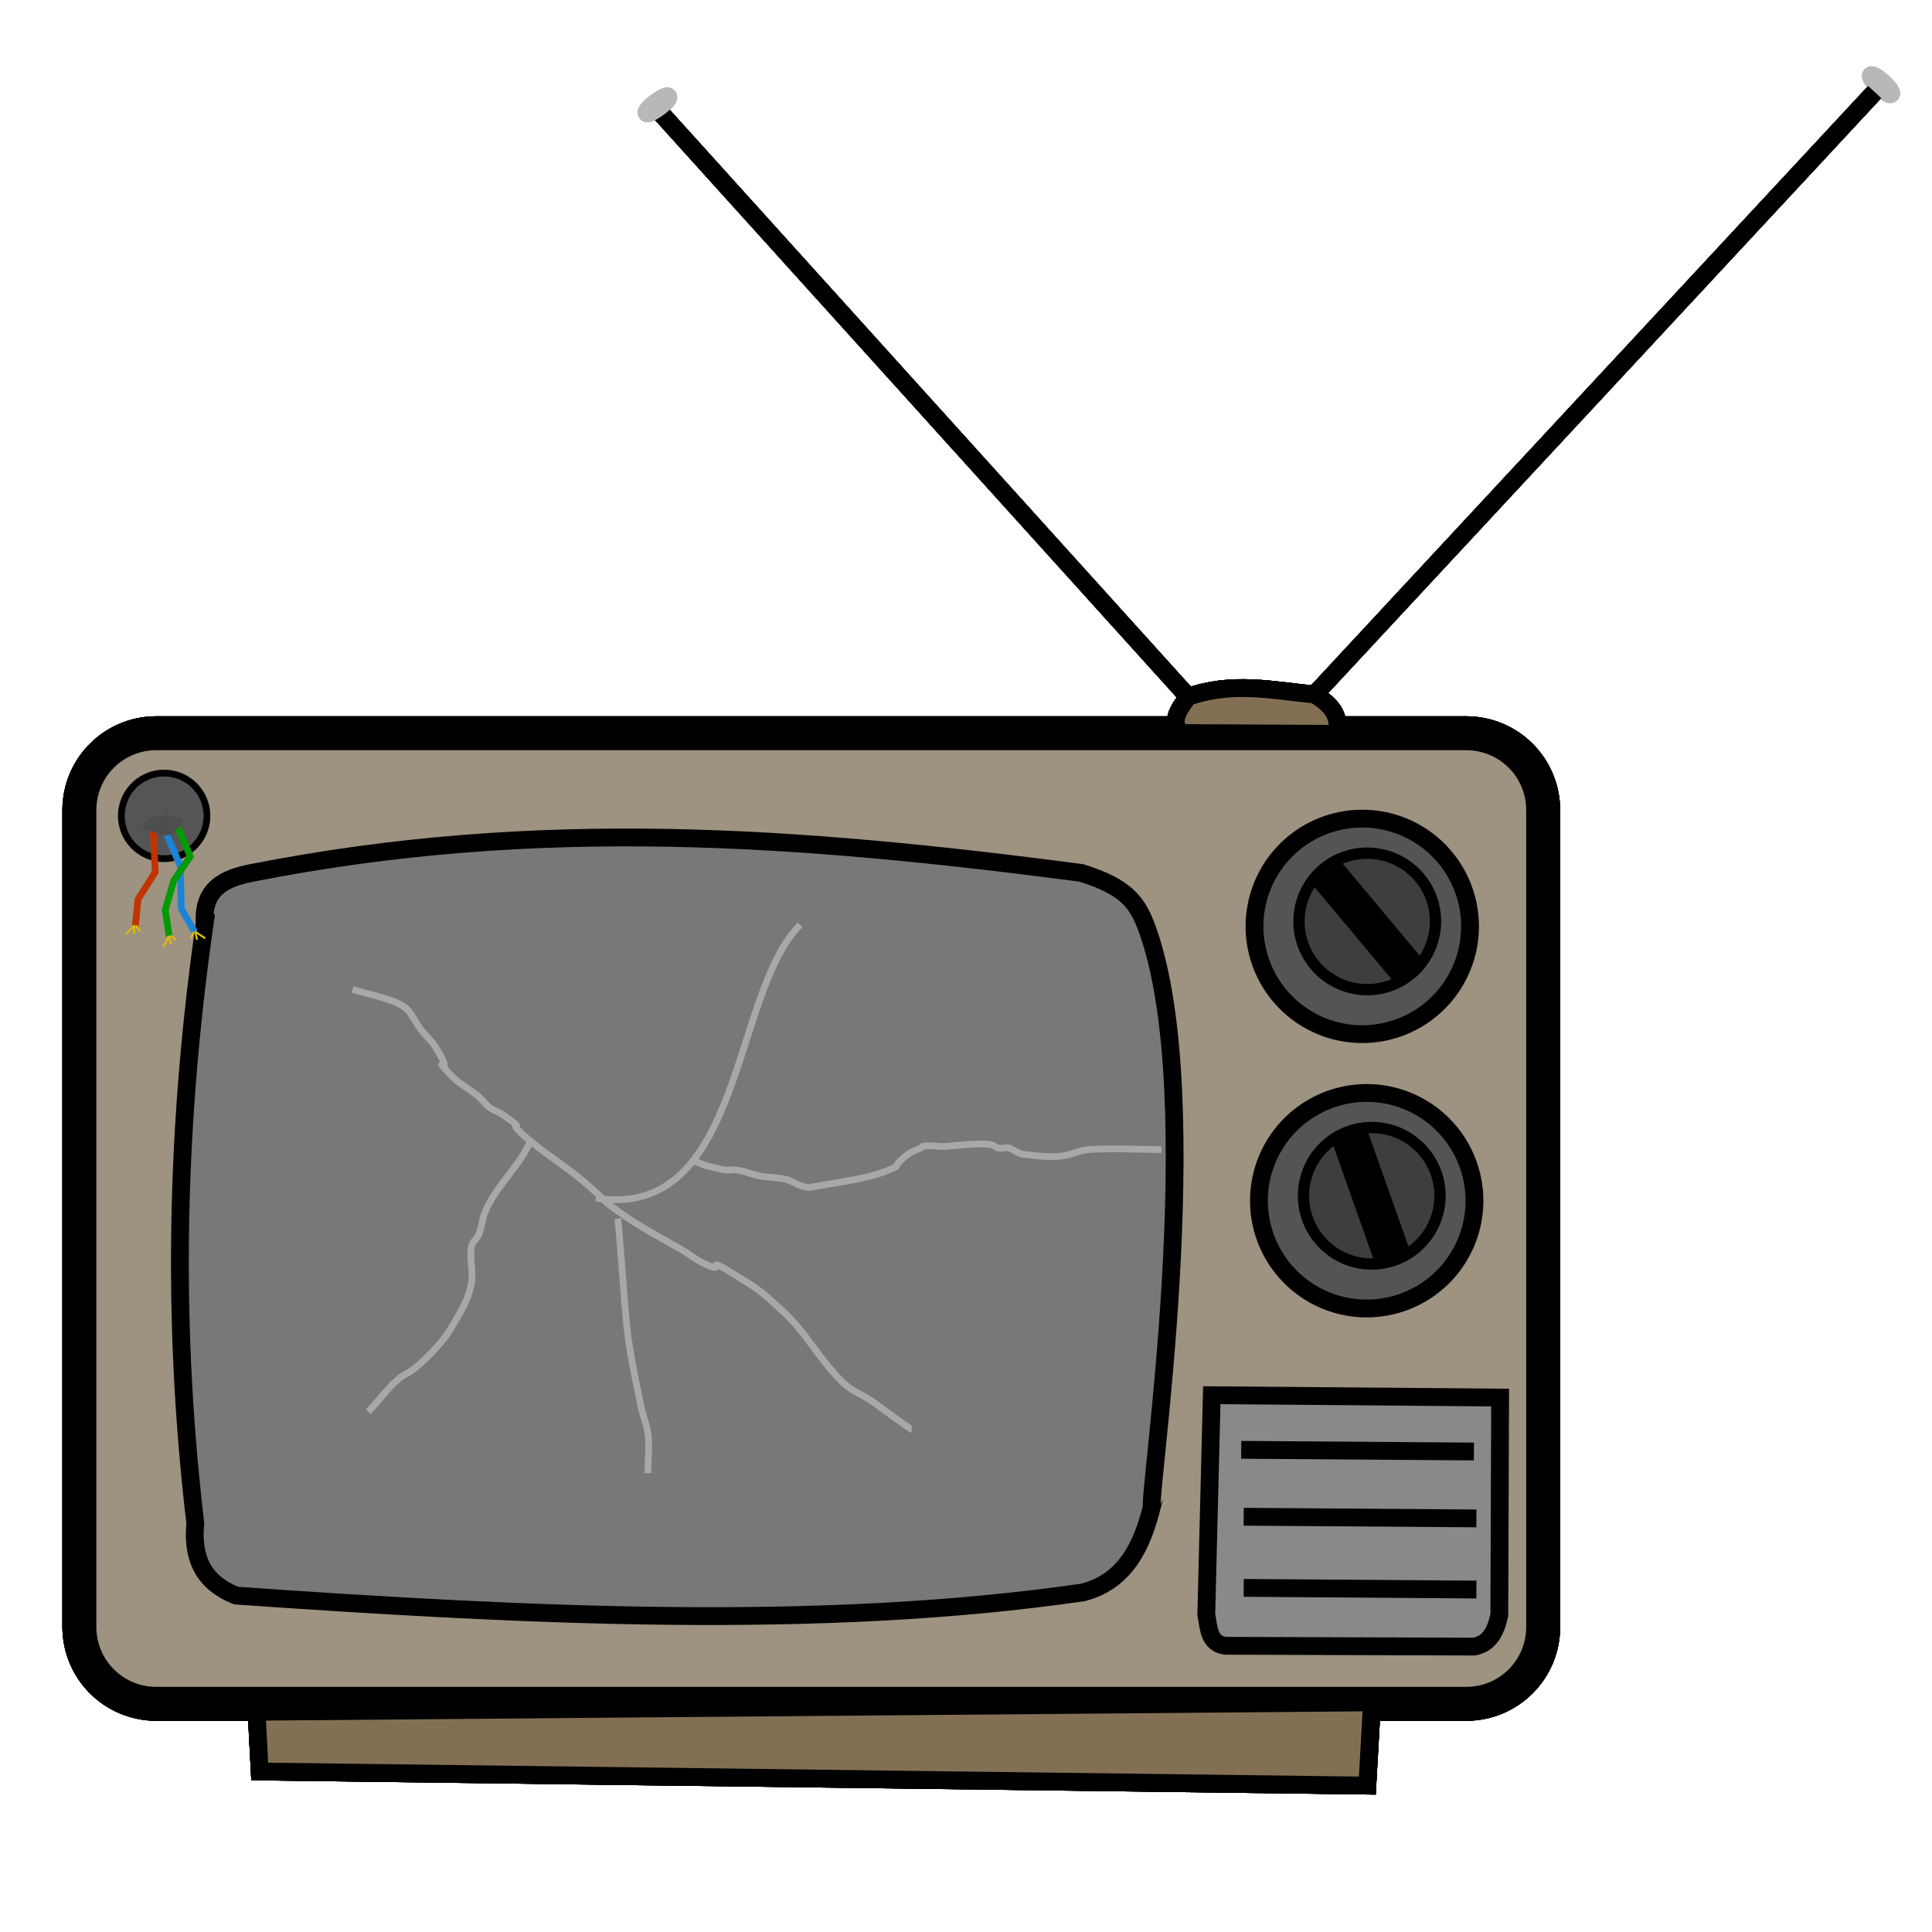 <?xml version="1.0" encoding="UTF-8" standalone="no"?>
<!-- Created with Inkscape (http://www.inkscape.org/) -->

<svg
   width="150"
   height="150"
   viewBox="0 0 39.687 39.688"
   version="1.1"
   id="svg5"
   inkscape:version="1.1.1 (3bf5ae0d25, 2021-09-20)"
   sodipodi:docname="zzz - Copie (4).svg"
   inkscape:export-filename="C:\Users\Clément\Desktop\freepic\res\img/icon.png"
   inkscape:export-xdpi="96"
   inkscape:export-ydpi="96"
   xmlns:inkscape="http://www.inkscape.org/namespaces/inkscape"
   xmlns:sodipodi="http://sodipodi.sourceforge.net/DTD/sodipodi-0.dtd"
   xmlns="http://www.w3.org/2000/svg"
   xmlns:svg="http://www.w3.org/2000/svg">
  <sodipodi:namedview
     id="namedview7"
     pagecolor="#ffffff"
     bordercolor="#666666"
     borderopacity="1.0"
     inkscape:pageshadow="2"
     inkscape:pageopacity="0.0"
     inkscape:pagecheckerboard="true"
     inkscape:document-units="mm"
     showgrid="false"
     units="px"
     inkscape:zoom="3.0289002"
     inkscape:cx="49.853079"
     inkscape:cy="81.382675"
     inkscape:window-width="1920"
     inkscape:window-height="1013"
     inkscape:window-x="-9"
     inkscape:window-y="-9"
     inkscape:window-maximized="1"
     inkscape:current-layer="layer1"
     inkscape:snap-object-midpoints="false"
     inkscape:snap-center="false" />
  <defs
     id="defs2">
    <clipPath
       clipPathUnits="userSpaceOnUse"
       id="clipPath168419-0">
      <path
         style="fill:#d4d591;fill-opacity:1;stroke:#000000;stroke-width:0.265px;stroke-linecap:butt;stroke-linejoin:miter;stroke-opacity:1"
         d="m 1976.663,1120.96 c -14.976,1.593 -25.804,9.297 -36.108,17.773 -10.836,13.47 -17.831,26.941 -24.134,40.411 -5.082,17.662 -6.73,33.822 -6.174,49.017 2.96,13.9 7.358,26.531 16.277,35.173 10.04,8.844 23.231,13.947 38.914,16.09 14.607,1.541 26.905,-0.767 39.476,-2.619 16.4,-3.421 25.64,-12.808 33.676,-23.199 4.188,-8.062 7.601,-17.285 8.98,-29.56 0.167,-11.857 -2.488,-24.924 -4.677,-37.792 -3.678,-11.857 -9.579,-24.13 -18.896,-37.044 -6.374,-10.621 -16.705,-17.504 -27.502,-23.947 -6.054,-1.747 -10.149,-4.596 -19.831,-4.303 z"
         id="path168421-4"
         sodipodi:nodetypes="ccccccccccccc" />
    </clipPath>
    <linearGradient
       x1="-989.377"
       y1="-3204.338"
       x2="1175.855"
       y2="2649.329"
       gradientUnits="userSpaceOnUse"
       id="color-1"
       gradientTransform="matrix(0.177,0,0,0.177,-22.689,-12.005)">
      <stop
         offset="0"
         stop-color="#2a221e"
         id="stop2" />
      <stop
         offset="1"
         stop-color="#2a221e"
         stop-opacity="0"
         id="stop4" />
    </linearGradient>
    <linearGradient
       x1="-3323.794"
       y1="-330.774"
       x2="2849.816"
       y2="585.843"
       gradientUnits="userSpaceOnUse"
       id="color-2"
       gradientTransform="matrix(0.177,0,0,0.177,-22.689,-12.005)">
      <stop
         offset="0"
         stop-color="#2a221e"
         id="stop7" />
      <stop
         offset="1"
         stop-color="#2a221e"
         stop-opacity="0"
         id="stop9" />
    </linearGradient>
  </defs>
  <g
     inkscape:label="Calque 1"
     inkscape:groupmode="layer"
     id="layer1">
    <g
       id="g36183-8"
       transform="matrix(1.38,0,0,1.38,1780.788,-1155.855)"
       inkscape:export-filename="C:\Users\Clément\Desktop\allCollectibles.png"
       inkscape:export-xdpi="96"
       inkscape:export-ydpi="96">
      <rect
         style="fill:#9e9280;fill-opacity:1;stroke:#000000;stroke-width:0.505;stroke-miterlimit:4;stroke-dasharray:none;stroke-opacity:1"
         id="rect6322-8-4"
         width="21.79"
         height="14.448"
         x="-1289.245"
         y="848.491"
         ry="1.146"
         inkscape:export-filename="C:\Users\Clément\Desktop\Cloud Invasion II\Sprites\CollectiblesItems/brokenTv2.png"
         inkscape:export-xdpi="96"
         inkscape:export-ydpi="96" />
      <path
         style="fill:#777978;fill-opacity:1;stroke:#000000;stroke-width:0.265;stroke-linecap:butt;stroke-linejoin:miter;stroke-miterlimit:4;stroke-dasharray:none;stroke-opacity:1"
         d="m -1287.379,851.318 c -0.032,-0.515 0.297,-0.67 0.702,-0.748 4.269,-0.842 8.14,-0.55 12.348,0 0.67,0.212 0.836,0.436 0.982,0.842 0.913,2.529 -0.01,8.566 0.07,8.583 -0.151,0.603 -0.397,1.12 -1.029,1.286 -3.901,0.563 -8.226,0.353 -12.605,0.047 -0.526,-0.209 -0.653,-0.603 -0.608,-1.076 -0.319,-2.694 -0.334,-5.623 0.14,-8.934 z"
         id="path6657-8-5"
         sodipodi:nodetypes="cccsccccc"
         inkscape:export-filename="C:\Users\Clément\Desktop\Cloud Invasion II\Sprites\CollectiblesItems/brokenTv2.png"
         inkscape:export-xdpi="96"
         inkscape:export-ydpi="96" />
      <circle
         style="fill:#545452;fill-opacity:1;stroke:#000000;stroke-width:0.265;stroke-miterlimit:4;stroke-dasharray:none;stroke-opacity:1"
         id="path8077-3-34"
         cx="-1270.148"
         cy="851.366"
         r="1.604"
         inkscape:export-filename="C:\Users\Clément\Desktop\Cloud Invasion II\Sprites\CollectiblesItems/brokenTv2.png"
         inkscape:export-xdpi="96"
         inkscape:export-ydpi="96" />
      <circle
         style="fill:#3f3e3c;fill-opacity:1;stroke:#000000;stroke-width:0.168;stroke-miterlimit:4;stroke-dasharray:none;stroke-opacity:1"
         id="path8077-2-9-9"
         cx="-1270.073"
         cy="851.292"
         r="1.016"
         inkscape:export-filename="C:\Users\Clément\Desktop\Cloud Invasion II\Sprites\CollectiblesItems/brokenTv2.png"
         inkscape:export-xdpi="96"
         inkscape:export-ydpi="96" />
      <rect
         style="fill:#000000;fill-opacity:1;stroke:#000000;stroke-width:0;stroke-miterlimit:4;stroke-dasharray:none;stroke-opacity:1"
         id="rect8338-52-4"
         width="0.546"
         height="1.931"
         x="-1520.694"
         y="-162.53"
         ry="0"
         transform="rotate(-39.899)"
         inkscape:export-filename="C:\Users\Clément\Desktop\Cloud Invasion II\Sprites\CollectiblesItems/brokenTv2.png"
         inkscape:export-xdpi="96"
         inkscape:export-ydpi="96" />
      <circle
         style="fill:#545452;fill-opacity:1;stroke:#000000;stroke-width:0.265;stroke-miterlimit:4;stroke-dasharray:none;stroke-opacity:1"
         id="path8077-1-7-9"
         cx="-1270.082"
         cy="855.45"
         r="1.604"
         inkscape:export-filename="C:\Users\Clément\Desktop\Cloud Invasion II\Sprites\CollectiblesItems/brokenTv2.png"
         inkscape:export-xdpi="96"
         inkscape:export-ydpi="96" />
      <circle
         style="fill:#3f3e3c;fill-opacity:1;stroke:#000000;stroke-width:0.168;stroke-miterlimit:4;stroke-dasharray:none;stroke-opacity:1"
         id="path8077-2-2-8-6"
         cx="-1270.007"
         cy="855.376"
         r="1.016"
         inkscape:export-filename="C:\Users\Clément\Desktop\Cloud Invasion II\Sprites\CollectiblesItems/brokenTv2.png"
         inkscape:export-xdpi="96"
         inkscape:export-ydpi="96" />
      <rect
         style="fill:#000000;fill-opacity:1;stroke:#000000;stroke-width:0;stroke-miterlimit:4;stroke-dasharray:none;stroke-opacity:1"
         id="rect8338-9-7-2"
         width="0.554"
         height="1.96"
         x="-1483.026"
         y="381.209"
         ry="0"
         transform="rotate(-19.507)"
         inkscape:export-filename="C:\Users\Clément\Desktop\Cloud Invasion II\Sprites\CollectiblesItems/brokenTv2.png"
         inkscape:export-xdpi="96"
         inkscape:export-ydpi="96" />
      <path
         style="fill:#898989;fill-opacity:1;stroke:#000000;stroke-width:0.265;stroke-linecap:butt;stroke-linejoin:miter;stroke-miterlimit:4;stroke-dasharray:none;stroke-opacity:1"
         d="m -1272.388,858.345 -0.082,3.262 c 0.038,0.199 0.034,0.432 0.281,0.468 l 3.707,0.012 c 0.237,-0.044 0.323,-0.239 0.374,-0.468 l 0.012,-3.239 z"
         id="path8494-1-9"
         sodipodi:nodetypes="ccccccc"
         inkscape:export-filename="C:\Users\Clément\Desktop\Cloud Invasion II\Sprites\CollectiblesItems/brokenTv2.png"
         inkscape:export-xdpi="96"
         inkscape:export-ydpi="96" />
      <path
         style="fill:none;stroke:#000000;stroke-width:0.265px;stroke-linecap:butt;stroke-linejoin:miter;stroke-opacity:1"
         d="m -1271.913,860.154 3.464,0.025"
         id="path8695-1-8"
         inkscape:export-filename="C:\Users\Clément\Desktop\Cloud Invasion II\Sprites\CollectiblesItems/brokenTv2.png"
         inkscape:export-xdpi="96"
         inkscape:export-ydpi="96" />
      <path
         style="fill:none;stroke:#000000;stroke-width:0.265px;stroke-linecap:butt;stroke-linejoin:miter;stroke-opacity:1"
         d="m -1271.913,861.213 3.464,0.025"
         id="path8695-2-8-6"
         inkscape:export-filename="C:\Users\Clément\Desktop\Cloud Invasion II\Sprites\CollectiblesItems/brokenTv2.png"
         inkscape:export-xdpi="96"
         inkscape:export-ydpi="96" />
      <path
         style="fill:none;stroke:#000000;stroke-width:0.265px;stroke-linecap:butt;stroke-linejoin:miter;stroke-opacity:1"
         d="m -1271.95,859.158 3.464,0.025"
         id="path8695-8-2-4"
         inkscape:export-filename="C:\Users\Clément\Desktop\Cloud Invasion II\Sprites\CollectiblesItems/brokenTv2.png"
         inkscape:export-xdpi="96"
         inkscape:export-ydpi="96" />
      <path
         style="fill:#837054;fill-opacity:1;stroke:#000000;stroke-width:0.265px;stroke-linecap:butt;stroke-linejoin:miter;stroke-opacity:1"
         d="m -1272.833,848.488 c -0.178,-0.141 -0.067,-0.335 0.093,-0.538 0.65,-0.234 1.262,-0.096 1.883,-0.035 0.394,0.24 0.318,0.403 0.362,0.585 z"
         id="path8887-8-8"
         sodipodi:nodetypes="ccccc"
         inkscape:export-filename="C:\Users\Clément\Desktop\Cloud Invasion II\Sprites\CollectiblesItems/brokenTv2.png"
         inkscape:export-xdpi="96"
         inkscape:export-ydpi="96" />
      <path
         style="fill:none;stroke:#000000;stroke-width:0.265px;stroke-linecap:butt;stroke-linejoin:miter;stroke-opacity:1"
         d="m -1272.739,847.95 -7.91,-8.755"
         id="path9245-27-0"
         inkscape:export-filename="C:\Users\Clément\Desktop\Cloud Invasion II\Sprites\CollectiblesItems/brokenTv2.png"
         inkscape:export-xdpi="96"
         inkscape:export-ydpi="96" />
      <ellipse
         style="fill:#ffdd58;fill-opacity:1;stroke:#b8b8b8;stroke-width:0.265;stroke-miterlimit:4;stroke-dasharray:none;stroke-opacity:1"
         id="path9269-3-8"
         cx="-1527.511"
         cy="-104.408"
         rx="0.198"
         ry="0.041"
         transform="rotate(-37.145)"
         inkscape:export-filename="C:\Users\Clément\Desktop\Cloud Invasion II\Sprites\CollectiblesItems/brokenTv2.png"
         inkscape:export-xdpi="96"
         inkscape:export-ydpi="96" />
      <ellipse
         style="fill:#b1a88c;fill-opacity:1;stroke:#b8b8b8;stroke-width:0.265;stroke-miterlimit:4;stroke-dasharray:none;stroke-opacity:1"
         id="path9269-1-8-92"
         cx="-357.194"
         cy="1473.017"
         rx="0.198"
         ry="0.041"
         transform="rotate(42.767)"
         inkscape:export-filename="C:\Users\Clément\Desktop\Cloud Invasion II\Sprites\CollectiblesItems/brokenTv2.png"
         inkscape:export-xdpi="96"
         inkscape:export-ydpi="96" />
      <path
         style="fill:none;stroke:#000000;stroke-width:0.265px;stroke-linecap:butt;stroke-linejoin:miter;stroke-opacity:1"
         d="m -1270.857,847.915 8.337,-8.969"
         id="path9402-10-3"
         inkscape:export-filename="C:\Users\Clément\Desktop\Cloud Invasion II\Sprites\CollectiblesItems/brokenTv2.png"
         inkscape:export-xdpi="96"
         inkscape:export-ydpi="96" />
      <path
         style="fill:#837054;fill-opacity:1;stroke:#000000;stroke-width:0.265px;stroke-linecap:butt;stroke-linejoin:miter;stroke-opacity:1"
         d="m -1286.607,863.057 0.047,0.889 16.487,0.21 0.07,-1.239 z"
         id="path9651-96-5"
         inkscape:export-filename="C:\Users\Clément\Desktop\Cloud Invasion II\Sprites\CollectiblesItems/brokenTv2.png"
         inkscape:export-xdpi="96"
         inkscape:export-ydpi="96" />
      <path
         style="fill:none;stroke:#a7a9a8;stroke-width:0.1;stroke-linecap:butt;stroke-linejoin:miter;stroke-miterlimit:4;stroke-dasharray:none;stroke-opacity:1"
         d="m -1285.18,852.302 c 0.23,0.082 0.654,0.139 0.819,0.304 0.058,0.058 0.155,0.238 0.187,0.281 0.073,0.097 0.171,0.177 0.234,0.281 0.321,0.527 -0.103,0.045 0.21,0.398 0.121,0.137 0.284,0.212 0.421,0.327 0.059,0.05 0.102,0.117 0.164,0.164 0.064,0.048 0.145,0.071 0.21,0.117 0.402,0.284 0.028,0.046 0.281,0.281 0.289,0.268 0.637,0.469 0.935,0.725 0.394,0.338 0.19,0.217 0.585,0.491 0.278,0.193 0.573,0.346 0.865,0.514 0.088,0.051 0.167,0.117 0.257,0.164 0.567,0.297 -0.187,-0.257 0.795,0.374 0.154,0.099 0.284,0.23 0.421,0.351 0.362,0.319 0.582,0.768 0.935,1.099 0.125,0.117 0.306,0.179 0.444,0.281 0.042,0.031 0.538,0.398 0.561,0.398"
         id="path51943-4-7"
         inkscape:export-filename="C:\Users\Clément\Desktop\Cloud Invasion II\Sprites\CollectiblesItems/brokenTv2.png"
         inkscape:export-xdpi="96"
         inkscape:export-ydpi="96" />
      <path
         style="fill:none;stroke:#a7a9a8;stroke-width:0.1;stroke-linecap:butt;stroke-linejoin:miter;stroke-miterlimit:4;stroke-dasharray:none;stroke-opacity:1"
         d="m -1281.228,855.716 c 0.15,1.695 0.071,1.502 0.351,2.83 0.025,0.118 0.075,0.231 0.094,0.351 0.029,0.191 0,0.412 0,0.608"
         id="path51945-2-3"
         inkscape:export-filename="C:\Users\Clément\Desktop\Cloud Invasion II\Sprites\CollectiblesItems/brokenTv2.png"
         inkscape:export-xdpi="96"
         inkscape:export-ydpi="96" />
      <path
         style="fill:none;stroke:#a7a9a8;stroke-width:0.1;stroke-linecap:butt;stroke-linejoin:miter;stroke-miterlimit:4;stroke-dasharray:none;stroke-opacity:1"
         d="m -1281.556,855.412 c 2.193,0.336 2.012,-3.041 3.04,-4.069"
         id="path51947-9-8"
         inkscape:export-filename="C:\Users\Clément\Desktop\Cloud Invasion II\Sprites\CollectiblesItems/brokenTv2.png"
         inkscape:export-xdpi="96"
         inkscape:export-ydpi="96" />
      <path
         style="fill:none;stroke:#a7a9a8;stroke-width:0.1;stroke-linecap:butt;stroke-linejoin:miter;stroke-miterlimit:4;stroke-dasharray:none;stroke-opacity:1"
         d="m -1280.152,854.874 c 0.031,0 0.063,-0.007 0.093,0 0.041,0.009 0.078,0.031 0.117,0.047 0.101,0.023 0.201,0.055 0.304,0.07 0.054,0.008 0.109,-0.006 0.164,0 0.118,0.012 0.259,0.075 0.374,0.094 0.124,0.02 0.252,0.018 0.374,0.047 0.086,0.02 0.258,0.14 0.374,0.117 0.404,-0.081 0.889,-0.117 1.263,-0.304 0.016,-0.008 0.011,-0.034 0.023,-0.047 0.145,-0.145 0.169,-0.161 0.351,-0.234 0.01,-0.004 0.013,-0.021 0.023,-0.023 0.107,-0.027 0.241,0.01 0.351,0 0.09,-0.008 0.567,-0.06 0.678,-0.023 0.034,0.011 0.064,0.037 0.093,0.047 0.049,0.016 0.115,-0.016 0.164,0 0.066,0.022 0.138,0.083 0.21,0.093 0.058,0.008 0.152,0.016 0.21,0.023 0.145,0.018 0.353,0.022 0.491,-0.023 0.086,-0.029 0.188,-0.064 0.281,-0.07 0.355,-0.024 0.719,0 1.076,0"
         id="path52937-3-03"
         inkscape:export-filename="C:\Users\Clément\Desktop\Cloud Invasion II\Sprites\CollectiblesItems/brokenTv2.png"
         inkscape:export-xdpi="96"
         inkscape:export-ydpi="96" />
      <path
         style="fill:none;stroke:#a7a9a8;stroke-width:0.1;stroke-linecap:butt;stroke-linejoin:miter;stroke-miterlimit:4;stroke-dasharray:none;stroke-opacity:1"
         d="m -1282.514,854.523 c -0.162,0.414 -0.545,0.706 -0.702,1.123 -0.045,0.12 -0.037,0.214 -0.094,0.327 -0.025,0.05 -0.08,0.086 -0.093,0.14 -0.042,0.166 0.017,0.344 0,0.514 -0.027,0.274 -0.189,0.517 -0.327,0.748 -0.12,0.2 -0.46,0.557 -0.655,0.655 -0.19,0.095 -0.408,0.408 -0.561,0.561"
         id="path54296-52-0"
         inkscape:export-filename="C:\Users\Clément\Desktop\Cloud Invasion II\Sprites\CollectiblesItems/brokenTv2.png"
         inkscape:export-xdpi="96"
         inkscape:export-ydpi="96" />
      <circle
         style="fill:#555555;fill-opacity:1;stroke:#000000;stroke-width:0.1;stroke-miterlimit:4;stroke-dasharray:none;stroke-opacity:1"
         id="path59215-9-66"
         cx="-1287.983"
         cy="849.721"
         r="0.637"
         inkscape:export-filename="C:\Users\Clément\Desktop\Cloud Invasion II\Sprites\CollectiblesItems/brokenTv2.png"
         inkscape:export-xdpi="96"
         inkscape:export-ydpi="96" />
      <path
         style="fill:none;stroke:#c13400;stroke-width:0.1;stroke-linecap:butt;stroke-linejoin:miter;stroke-miterlimit:4;stroke-dasharray:none;stroke-opacity:1"
         d="m -1288.148,849.911 0.033,0.645 -0.256,0.405 -0.041,0.397"
         id="path59582-8-1"
         inkscape:export-filename="C:\Users\Clément\Desktop\Cloud Invasion II\Sprites\CollectiblesItems/brokenTv2.png"
         inkscape:export-xdpi="96"
         inkscape:export-ydpi="96" />
      <path
         style="fill:none;stroke:#1b84d6;stroke-width:0.1;stroke-linecap:butt;stroke-linejoin:miter;stroke-miterlimit:4;stroke-dasharray:none;stroke-opacity:1"
         d="m -1287.966,849.952 0.223,0.513 0.016,0.637 0.198,0.347"
         id="path59584-9-0"
         inkscape:export-filename="C:\Users\Clément\Desktop\Cloud Invasion II\Sprites\CollectiblesItems/brokenTv2.png"
         inkscape:export-xdpi="96"
         inkscape:export-ydpi="96" />
      <path
         style="fill:none;stroke:#009b05;stroke-width:0.1;stroke-linecap:butt;stroke-linejoin:miter;stroke-miterlimit:4;stroke-dasharray:none;stroke-opacity:1"
         d="m -1288.115,849.828 0.273,-0.016 0.091,0.149 0.157,0.364 -0.248,0.364 -0.124,0.43 0.058,0.397"
         id="path59586-6-8"
         inkscape:export-filename="C:\Users\Clément\Desktop\Cloud Invasion II\Sprites\CollectiblesItems/brokenTv2.png"
         inkscape:export-xdpi="96"
         inkscape:export-ydpi="96" />
      <path
         style="fill:none;stroke:#dcbb09;stroke-width:0.03;stroke-linecap:butt;stroke-linejoin:miter;stroke-miterlimit:4;stroke-dasharray:none;stroke-opacity:1"
         d="m -1288.425,851.349 -0.126,0.134"
         id="path60781-72-7"
         inkscape:export-filename="C:\Users\Clément\Desktop\Cloud Invasion II\Sprites\CollectiblesItems/brokenTv2.png"
         inkscape:export-xdpi="96"
         inkscape:export-ydpi="96" />
      <path
         style="fill:none;stroke:#dcbb09;stroke-width:0.03;stroke-linecap:butt;stroke-linejoin:miter;stroke-miterlimit:4;stroke-dasharray:none;stroke-opacity:1"
         d="m -1288.428,851.352 v 0.126"
         id="path61094-4-1"
         inkscape:export-filename="C:\Users\Clément\Desktop\Cloud Invasion II\Sprites\CollectiblesItems/brokenTv2.png"
         inkscape:export-xdpi="96"
         inkscape:export-ydpi="96" />
      <path
         style="fill:none;stroke:#dcbb09;stroke-width:0.03;stroke-linecap:butt;stroke-linejoin:miter;stroke-miterlimit:4;stroke-dasharray:none;stroke-opacity:1"
         d="m -1288.402,851.352 0.061,0.091"
         id="path61096-7-6"
         inkscape:export-filename="C:\Users\Clément\Desktop\Cloud Invasion II\Sprites\CollectiblesItems/brokenTv2.png"
         inkscape:export-xdpi="96"
         inkscape:export-ydpi="96" />
      <path
         style="fill:none;stroke:#dcbb09;stroke-width:0.03;stroke-linecap:butt;stroke-linejoin:miter;stroke-miterlimit:4;stroke-dasharray:none;stroke-opacity:1"
         d="m -1287.914,851.507 -0.079,0.166"
         id="path60781-8-19-1"
         inkscape:export-filename="C:\Users\Clément\Desktop\Cloud Invasion II\Sprites\CollectiblesItems/brokenTv2.png"
         inkscape:export-xdpi="96"
         inkscape:export-ydpi="96" />
      <path
         style="fill:none;stroke:#dcbb09;stroke-width:0.03;stroke-linecap:butt;stroke-linejoin:miter;stroke-miterlimit:4;stroke-dasharray:none;stroke-opacity:1"
         d="m -1287.916,851.51 0.038,0.12"
         id="path61094-0-1-9"
         inkscape:export-filename="C:\Users\Clément\Desktop\Cloud Invasion II\Sprites\CollectiblesItems/brokenTv2.png"
         inkscape:export-xdpi="96"
         inkscape:export-ydpi="96" />
      <path
         style="fill:none;stroke:#dcbb09;stroke-width:0.03;stroke-linecap:butt;stroke-linejoin:miter;stroke-miterlimit:4;stroke-dasharray:none;stroke-opacity:1"
         d="m -1287.891,851.503 0.086,0.068"
         id="path61096-2-3-9"
         inkscape:export-filename="C:\Users\Clément\Desktop\Cloud Invasion II\Sprites\CollectiblesItems/brokenTv2.png"
         inkscape:export-xdpi="96"
         inkscape:export-ydpi="96" />
      <path
         style="fill:none;stroke:#dcbb09;stroke-width:0.03;stroke-linecap:butt;stroke-linejoin:miter;stroke-miterlimit:4;stroke-dasharray:none;stroke-opacity:1"
         d="m -1287.524,851.442 0.153,0.103"
         id="path60781-3-7-5"
         inkscape:export-filename="C:\Users\Clément\Desktop\Cloud Invasion II\Sprites\CollectiblesItems/brokenTv2.png"
         inkscape:export-xdpi="96"
         inkscape:export-ydpi="96" />
      <path
         style="fill:none;stroke:#dcbb09;stroke-width:0.03;stroke-linecap:butt;stroke-linejoin:miter;stroke-miterlimit:4;stroke-dasharray:none;stroke-opacity:1"
         d="m -1287.52,851.444 0.028,0.122"
         id="path61094-5-25-2"
         inkscape:export-filename="C:\Users\Clément\Desktop\Cloud Invasion II\Sprites\CollectiblesItems/brokenTv2.png"
         inkscape:export-xdpi="96"
         inkscape:export-ydpi="96" />
      <path
         style="fill:none;stroke:#dcbb09;stroke-width:0.03;stroke-linecap:butt;stroke-linejoin:miter;stroke-miterlimit:4;stroke-dasharray:none;stroke-opacity:1"
         d="m -1287.546,851.45 -0.04,0.102"
         id="path61096-9-8-3"
         inkscape:export-filename="C:\Users\Clément\Desktop\Cloud Invasion II\Sprites\CollectiblesItems/brokenTv2.png"
         inkscape:export-xdpi="96"
         inkscape:export-ydpi="96" />
      <path
         style="fill:#4e4e4e;fill-opacity:1;stroke:#000000;stroke-width:0;stroke-linecap:butt;stroke-linejoin:miter;stroke-miterlimit:4;stroke-dasharray:none;stroke-opacity:1"
         d="m -1288.326,849.886 0.17,0.074 0.161,0.058 0.107,-0.016 0.136,-0.116 0.045,-0.12 -0.223,-0.062 -0.248,0.041 z"
         id="path63491-4-7"
         inkscape:export-filename="C:\Users\Clément\Desktop\Cloud Invasion II\Sprites\CollectiblesItems/brokenTv2.png"
         inkscape:export-xdpi="96"
         inkscape:export-ydpi="96" />
      <path
         id="rect6322-1-0-3"
         style="fill:#9e9280;stroke:#000000;stroke-width:0.505"
         d="m -1288.099,848.491 h 19.498 c 0.635,0 1.146,0.511 1.146,1.146 v 12.156 c 0,0.635 -0.511,1.146 -1.146,1.146 h -19.498 c -0.635,0 -1.146,-0.511 -1.146,-1.146 v -12.156 c 0,-0.635 0.511,-1.146 1.146,-1.146 z" />
      <path
         style="fill:#777978;fill-opacity:1;stroke:#000000;stroke-width:0.265;stroke-linecap:butt;stroke-linejoin:miter;stroke-miterlimit:4;stroke-dasharray:none;stroke-opacity:1"
         d="m -1287.379,851.318 c -0.032,-0.515 0.297,-0.67 0.702,-0.748 4.269,-0.842 8.14,-0.55 12.348,0 0.67,0.212 0.836,0.436 0.982,0.842 0.913,2.529 -0.01,8.566 0.07,8.583 -0.151,0.603 -0.397,1.12 -1.029,1.286 -3.901,0.563 -8.226,0.353 -12.605,0.047 -0.526,-0.209 -0.653,-0.603 -0.608,-1.076 -0.319,-2.694 -0.334,-5.623 0.14,-8.934 z"
         id="path6657-1-1-2"
         sodipodi:nodetypes="cccsccccc"
         inkscape:export-filename="C:\Users\Clément\Desktop\Cloud Invasion II\Sprites\CollectiblesItems/brokenTv2.png"
         inkscape:export-xdpi="96"
         inkscape:export-ydpi="96" />
      <path
         id="path8077-8-2-83"
         style="fill:#545452;stroke:#000000;stroke-width:0.265"
         d="m -1268.544,851.366 a 1.604,1.604 0 0 1 -1.604,1.604 1.604,1.604 0 0 1 -1.604,-1.604 1.604,1.604 0 0 1 1.604,-1.604 1.604,1.604 0 0 1 1.604,1.604 z" />
      <path
         id="path8077-2-8-7-4"
         style="fill:#3f3e3c;stroke:#000000;stroke-width:0.168"
         d="m -1269.058,851.292 a 1.016,1.016 0 0 1 -1.016,1.016 1.016,1.016 0 0 1 -1.016,-1.016 1.016,1.016 0 0 1 1.016,-1.016 1.016,1.016 0 0 1 1.016,1.016 z" />
      <path
         id="rect8338-5-1-0"
         style="stroke:#000000;stroke-width:0"
         d="m -1270.889,850.745 0.419,-0.35 1.239,1.481 -0.419,0.35 z" />
      <path
         id="path8077-1-8-5-9"
         style="fill:#545452;stroke:#000000;stroke-width:0.265"
         d="m -1268.478,855.45 a 1.604,1.604 0 0 1 -1.604,1.604 1.604,1.604 0 0 1 -1.604,-1.604 1.604,1.604 0 0 1 1.604,-1.604 1.604,1.604 0 0 1 1.604,1.604 z" />
      <path
         id="path8077-2-2-4-3-64"
         style="fill:#3f3e3c;stroke:#000000;stroke-width:0.168"
         d="m -1268.991,855.376 a 1.016,1.016 0 0 1 -1.016,1.016 1.016,1.016 0 0 1 -1.016,-1.016 1.016,1.016 0 0 1 1.016,-1.016 1.016,1.016 0 0 1 1.016,1.016 z" />
      <path
         id="rect8338-9-1-1-6"
         style="stroke:#000000;stroke-width:0"
         d="m -1270.613,854.534 0.522,-0.185 0.654,1.847 -0.522,0.185 z" />
      <path
         style="fill:#898989;fill-opacity:1;stroke:#000000;stroke-width:0.265;stroke-linecap:butt;stroke-linejoin:miter;stroke-miterlimit:4;stroke-dasharray:none;stroke-opacity:1"
         d="m -1272.388,858.345 -0.082,3.262 c 0.038,0.199 0.034,0.432 0.281,0.468 l 3.707,0.012 c 0.237,-0.044 0.323,-0.239 0.374,-0.468 l 0.012,-3.239 z"
         id="path8494-4-3-3"
         sodipodi:nodetypes="ccccccc"
         inkscape:export-filename="C:\Users\Clément\Desktop\Cloud Invasion II\Sprites\CollectiblesItems/brokenTv2.png"
         inkscape:export-xdpi="96"
         inkscape:export-ydpi="96" />
      <path
         style="fill:none;stroke:#000000;stroke-width:0.265px;stroke-linecap:butt;stroke-linejoin:miter;stroke-opacity:1"
         d="m -1271.913,860.154 3.464,0.025"
         id="path8695-85-7-1"
         inkscape:export-filename="C:\Users\Clément\Desktop\Cloud Invasion II\Sprites\CollectiblesItems/brokenTv2.png"
         inkscape:export-xdpi="96"
         inkscape:export-ydpi="96" />
      <path
         style="fill:none;stroke:#000000;stroke-width:0.265px;stroke-linecap:butt;stroke-linejoin:miter;stroke-opacity:1"
         d="m -1271.913,861.213 3.464,0.025"
         id="path8695-2-6-2-7"
         inkscape:export-filename="C:\Users\Clément\Desktop\Cloud Invasion II\Sprites\CollectiblesItems/brokenTv2.png"
         inkscape:export-xdpi="96"
         inkscape:export-ydpi="96" />
      <path
         style="fill:none;stroke:#000000;stroke-width:0.265px;stroke-linecap:butt;stroke-linejoin:miter;stroke-opacity:1"
         d="m -1271.95,859.158 3.464,0.025"
         id="path8695-8-1-0-0"
         inkscape:export-filename="C:\Users\Clément\Desktop\Cloud Invasion II\Sprites\CollectiblesItems/brokenTv2.png"
         inkscape:export-xdpi="96"
         inkscape:export-ydpi="96" />
      <path
         style="fill:#837054;fill-opacity:1;stroke:#000000;stroke-width:0.265px;stroke-linecap:butt;stroke-linejoin:miter;stroke-opacity:1"
         d="m -1272.833,848.488 c -0.178,-0.141 -0.067,-0.335 0.093,-0.538 0.65,-0.234 1.262,-0.096 1.883,-0.035 0.394,0.24 0.318,0.403 0.362,0.585 z"
         id="path8887-7-6-1"
         sodipodi:nodetypes="ccccc"
         inkscape:export-filename="C:\Users\Clément\Desktop\Cloud Invasion II\Sprites\CollectiblesItems/brokenTv2.png"
         inkscape:export-xdpi="96"
         inkscape:export-ydpi="96" />
      <path
         style="fill:none;stroke:#000000;stroke-width:0.265px;stroke-linecap:butt;stroke-linejoin:miter;stroke-opacity:1"
         d="m -1272.739,847.95 -7.91,-8.755"
         id="path9245-2-8-9"
         inkscape:export-filename="C:\Users\Clément\Desktop\Cloud Invasion II\Sprites\CollectiblesItems/brokenTv2.png"
         inkscape:export-xdpi="96"
         inkscape:export-ydpi="96" />
      <path
         id="path9269-7-2-3"
         style="fill:#ffdd58;stroke:#b8b8b8;stroke-width:0.265"
         d="m -1280.482,839.017 a 0.041,0.198 52.855 0 1 -0.133,0.153 0.041,0.198 52.855 0 1 -0.183,0.087 0.041,0.198 52.855 0 1 0.133,-0.153 0.041,0.198 52.855 0 1 0.183,-0.087 z" />
      <path
         id="path9269-1-4-5-6"
         style="fill:#b1a88c;stroke:#b8b8b8;stroke-width:0.265"
         d="m -1262.279,838.973 a 0.198,0.041 42.767 0 1 -0.174,-0.104 0.198,0.041 42.767 0 1 -0.118,-0.165 0.198,0.041 42.767 0 1 0.174,0.104 0.198,0.041 42.767 0 1 0.118,0.165 z" />
      <path
         style="fill:none;stroke:#000000;stroke-width:0.265px;stroke-linecap:butt;stroke-linejoin:miter;stroke-opacity:1"
         d="m -1270.857,847.915 8.337,-8.969"
         id="path9402-6-9-6"
         inkscape:export-filename="C:\Users\Clément\Desktop\Cloud Invasion II\Sprites\CollectiblesItems/brokenTv2.png"
         inkscape:export-xdpi="96"
         inkscape:export-ydpi="96" />
      <path
         style="fill:#837054;fill-opacity:1;stroke:#000000;stroke-width:0.265px;stroke-linecap:butt;stroke-linejoin:miter;stroke-opacity:1"
         d="m -1286.607,863.057 0.047,0.889 16.487,0.21 0.07,-1.239 z"
         id="path9651-0-2-8"
         inkscape:export-filename="C:\Users\Clément\Desktop\Cloud Invasion II\Sprites\CollectiblesItems/brokenTv2.png"
         inkscape:export-xdpi="96"
         inkscape:export-ydpi="96" />
      <path
         style="fill:none;stroke:#a7a9a8;stroke-width:0.1;stroke-linecap:butt;stroke-linejoin:miter;stroke-miterlimit:4;stroke-dasharray:none;stroke-opacity:1"
         d="m -1285.18,852.302 c 0.23,0.082 0.654,0.139 0.819,0.304 0.058,0.058 0.155,0.238 0.187,0.281 0.073,0.097 0.171,0.177 0.234,0.281 0.321,0.527 -0.103,0.045 0.21,0.398 0.121,0.137 0.284,0.212 0.421,0.327 0.059,0.05 0.102,0.117 0.164,0.164 0.064,0.048 0.145,0.071 0.21,0.117 0.402,0.284 0.028,0.046 0.281,0.281 0.289,0.268 0.637,0.469 0.935,0.725 0.394,0.338 0.19,0.217 0.585,0.491 0.278,0.193 0.573,0.346 0.865,0.514 0.088,0.051 0.167,0.117 0.257,0.164 0.567,0.297 -0.187,-0.257 0.795,0.374 0.154,0.099 0.284,0.23 0.421,0.351 0.362,0.319 0.582,0.768 0.935,1.099 0.125,0.117 0.306,0.179 0.444,0.281 0.042,0.031 0.538,0.398 0.561,0.398"
         id="path51943-1-8-8"
         inkscape:export-filename="C:\Users\Clément\Desktop\Cloud Invasion II\Sprites\CollectiblesItems/brokenTv2.png"
         inkscape:export-xdpi="96"
         inkscape:export-ydpi="96" />
      <path
         style="fill:none;stroke:#a7a9a8;stroke-width:0.1;stroke-linecap:butt;stroke-linejoin:miter;stroke-miterlimit:4;stroke-dasharray:none;stroke-opacity:1"
         d="m -1281.228,855.716 c 0.15,1.695 0.071,1.502 0.351,2.83 0.025,0.118 0.075,0.231 0.094,0.351 0.029,0.191 0,0.412 0,0.608"
         id="path51945-4-1-6"
         inkscape:export-filename="C:\Users\Clément\Desktop\Cloud Invasion II\Sprites\CollectiblesItems/brokenTv2.png"
         inkscape:export-xdpi="96"
         inkscape:export-ydpi="96" />
      <path
         style="fill:none;stroke:#a7a9a8;stroke-width:0.1;stroke-linecap:butt;stroke-linejoin:miter;stroke-miterlimit:4;stroke-dasharray:none;stroke-opacity:1"
         d="m -1281.556,855.412 c 2.193,0.336 2.012,-3.041 3.04,-4.069"
         id="path51947-4-5-1"
         inkscape:export-filename="C:\Users\Clément\Desktop\Cloud Invasion II\Sprites\CollectiblesItems/brokenTv2.png"
         inkscape:export-xdpi="96"
         inkscape:export-ydpi="96" />
      <path
         style="fill:none;stroke:#a7a9a8;stroke-width:0.1;stroke-linecap:butt;stroke-linejoin:miter;stroke-miterlimit:4;stroke-dasharray:none;stroke-opacity:1"
         d="m -1280.152,854.874 c 0.031,0 0.063,-0.007 0.093,0 0.041,0.009 0.078,0.031 0.117,0.047 0.101,0.023 0.201,0.055 0.304,0.07 0.054,0.008 0.109,-0.006 0.164,0 0.118,0.012 0.259,0.075 0.374,0.094 0.124,0.02 0.252,0.018 0.374,0.047 0.086,0.02 0.258,0.14 0.374,0.117 0.404,-0.081 0.889,-0.117 1.263,-0.304 0.016,-0.008 0.011,-0.034 0.023,-0.047 0.145,-0.145 0.169,-0.161 0.351,-0.234 0.01,-0.004 0.013,-0.021 0.023,-0.023 0.107,-0.027 0.241,0.01 0.351,0 0.09,-0.008 0.567,-0.06 0.678,-0.023 0.034,0.011 0.064,0.037 0.093,0.047 0.049,0.016 0.115,-0.016 0.164,0 0.066,0.022 0.138,0.083 0.21,0.093 0.058,0.008 0.152,0.016 0.21,0.023 0.145,0.018 0.353,0.022 0.491,-0.023 0.086,-0.029 0.188,-0.064 0.281,-0.07 0.355,-0.024 0.719,0 1.076,0"
         id="path52937-9-6-1"
         inkscape:export-filename="C:\Users\Clément\Desktop\Cloud Invasion II\Sprites\CollectiblesItems/brokenTv2.png"
         inkscape:export-xdpi="96"
         inkscape:export-ydpi="96" />
      <path
         style="fill:none;stroke:#a7a9a8;stroke-width:0.1;stroke-linecap:butt;stroke-linejoin:miter;stroke-miterlimit:4;stroke-dasharray:none;stroke-opacity:1"
         d="m -1282.514,854.523 c -0.162,0.414 -0.545,0.706 -0.702,1.123 -0.045,0.12 -0.037,0.214 -0.094,0.327 -0.025,0.05 -0.08,0.086 -0.093,0.14 -0.042,0.166 0.017,0.344 0,0.514 -0.027,0.274 -0.189,0.517 -0.327,0.748 -0.12,0.2 -0.46,0.557 -0.655,0.655 -0.19,0.095 -0.408,0.408 -0.561,0.561"
         id="path54296-4-6-0"
         inkscape:export-filename="C:\Users\Clément\Desktop\Cloud Invasion II\Sprites\CollectiblesItems/brokenTv2.png"
         inkscape:export-xdpi="96"
         inkscape:export-ydpi="96" />
      <path
         id="path59215-5-9-5"
         style="fill:#555555;stroke:#000000;stroke-width:0.1"
         d="m -1287.346,849.721 a 0.637,0.637 0 0 1 -0.637,0.637 0.637,0.637 0 0 1 -0.637,-0.637 0.637,0.637 0 0 1 0.637,-0.637 0.637,0.637 0 0 1 0.637,0.637 z" />
      <path
         style="fill:none;stroke:#c13400;stroke-width:0.1;stroke-linecap:butt;stroke-linejoin:miter;stroke-miterlimit:4;stroke-dasharray:none;stroke-opacity:1"
         d="m -1288.148,849.911 0.033,0.645 -0.256,0.405 -0.041,0.397"
         id="path59582-5-4-34"
         inkscape:export-filename="C:\Users\Clément\Desktop\Cloud Invasion II\Sprites\CollectiblesItems/brokenTv2.png"
         inkscape:export-xdpi="96"
         inkscape:export-ydpi="96" />
      <path
         style="fill:none;stroke:#1b84d6;stroke-width:0.1;stroke-linecap:butt;stroke-linejoin:miter;stroke-miterlimit:4;stroke-dasharray:none;stroke-opacity:1"
         d="m -1287.966,849.952 0.223,0.513 0.016,0.637 0.198,0.347"
         id="path59584-6-4-2"
         inkscape:export-filename="C:\Users\Clément\Desktop\Cloud Invasion II\Sprites\CollectiblesItems/brokenTv2.png"
         inkscape:export-xdpi="96"
         inkscape:export-ydpi="96" />
      <path
         style="fill:none;stroke:#009b05;stroke-width:0.1;stroke-linecap:butt;stroke-linejoin:miter;stroke-miterlimit:4;stroke-dasharray:none;stroke-opacity:1"
         d="m -1288.115,849.828 0.273,-0.016 0.091,0.149 0.157,0.364 -0.248,0.364 -0.124,0.43 0.058,0.397"
         id="path59586-4-7-6"
         inkscape:export-filename="C:\Users\Clément\Desktop\Cloud Invasion II\Sprites\CollectiblesItems/brokenTv2.png"
         inkscape:export-xdpi="96"
         inkscape:export-ydpi="96" />
      <path
         style="fill:none;stroke:#dcbb09;stroke-width:0.03;stroke-linecap:butt;stroke-linejoin:miter;stroke-miterlimit:4;stroke-dasharray:none;stroke-opacity:1"
         d="m -1288.425,851.349 -0.126,0.134"
         id="path60781-7-1-5"
         inkscape:export-filename="C:\Users\Clément\Desktop\Cloud Invasion II\Sprites\CollectiblesItems/brokenTv2.png"
         inkscape:export-xdpi="96"
         inkscape:export-ydpi="96" />
      <path
         style="fill:none;stroke:#dcbb09;stroke-width:0.03;stroke-linecap:butt;stroke-linejoin:miter;stroke-miterlimit:4;stroke-dasharray:none;stroke-opacity:1"
         d="m -1288.428,851.352 v 0.126"
         id="path61094-7-3-9"
         inkscape:export-filename="C:\Users\Clément\Desktop\Cloud Invasion II\Sprites\CollectiblesItems/brokenTv2.png"
         inkscape:export-xdpi="96"
         inkscape:export-ydpi="96" />
      <path
         style="fill:none;stroke:#dcbb09;stroke-width:0.03;stroke-linecap:butt;stroke-linejoin:miter;stroke-miterlimit:4;stroke-dasharray:none;stroke-opacity:1"
         d="m -1288.402,851.352 0.061,0.091"
         id="path61096-8-8-1"
         inkscape:export-filename="C:\Users\Clément\Desktop\Cloud Invasion II\Sprites\CollectiblesItems/brokenTv2.png"
         inkscape:export-xdpi="96"
         inkscape:export-ydpi="96" />
      <path
         style="fill:none;stroke:#dcbb09;stroke-width:0.03;stroke-linecap:butt;stroke-linejoin:miter;stroke-miterlimit:4;stroke-dasharray:none;stroke-opacity:1"
         d="m -1287.914,851.507 -0.079,0.166"
         id="path60781-8-8-2-1"
         inkscape:export-filename="C:\Users\Clément\Desktop\Cloud Invasion II\Sprites\CollectiblesItems/brokenTv2.png"
         inkscape:export-xdpi="96"
         inkscape:export-ydpi="96" />
      <path
         style="fill:none;stroke:#dcbb09;stroke-width:0.03;stroke-linecap:butt;stroke-linejoin:miter;stroke-miterlimit:4;stroke-dasharray:none;stroke-opacity:1"
         d="m -1287.916,851.51 0.038,0.12"
         id="path61094-0-0-3-4"
         inkscape:export-filename="C:\Users\Clément\Desktop\Cloud Invasion II\Sprites\CollectiblesItems/brokenTv2.png"
         inkscape:export-xdpi="96"
         inkscape:export-ydpi="96" />
      <path
         style="fill:none;stroke:#dcbb09;stroke-width:0.03;stroke-linecap:butt;stroke-linejoin:miter;stroke-miterlimit:4;stroke-dasharray:none;stroke-opacity:1"
         d="m -1287.891,851.503 0.086,0.068"
         id="path61096-2-0-7-4"
         inkscape:export-filename="C:\Users\Clément\Desktop\Cloud Invasion II\Sprites\CollectiblesItems/brokenTv2.png"
         inkscape:export-xdpi="96"
         inkscape:export-ydpi="96" />
      <path
         style="fill:none;stroke:#dcbb09;stroke-width:0.03;stroke-linecap:butt;stroke-linejoin:miter;stroke-miterlimit:4;stroke-dasharray:none;stroke-opacity:1"
         d="m -1287.524,851.442 0.153,0.103"
         id="path60781-3-2-4-7"
         inkscape:export-filename="C:\Users\Clément\Desktop\Cloud Invasion II\Sprites\CollectiblesItems/brokenTv2.png"
         inkscape:export-xdpi="96"
         inkscape:export-ydpi="96" />
      <path
         style="fill:none;stroke:#dcbb09;stroke-width:0.03;stroke-linecap:butt;stroke-linejoin:miter;stroke-miterlimit:4;stroke-dasharray:none;stroke-opacity:1"
         d="m -1287.52,851.444 0.028,0.122"
         id="path61094-5-9-3-1"
         inkscape:export-filename="C:\Users\Clément\Desktop\Cloud Invasion II\Sprites\CollectiblesItems/brokenTv2.png"
         inkscape:export-xdpi="96"
         inkscape:export-ydpi="96" />
      <path
         style="fill:none;stroke:#dcbb09;stroke-width:0.03;stroke-linecap:butt;stroke-linejoin:miter;stroke-miterlimit:4;stroke-dasharray:none;stroke-opacity:1"
         d="m -1287.546,851.45 -0.04,0.102"
         id="path61096-9-4-3-2"
         inkscape:export-filename="C:\Users\Clément\Desktop\Cloud Invasion II\Sprites\CollectiblesItems/brokenTv2.png"
         inkscape:export-xdpi="96"
         inkscape:export-ydpi="96" />
      <path
         style="fill:#4e4e4e;fill-opacity:1;stroke:#000000;stroke-width:0;stroke-linecap:butt;stroke-linejoin:miter;stroke-miterlimit:4;stroke-dasharray:none;stroke-opacity:1"
         d="m -1288.326,849.886 0.17,0.074 0.161,0.058 0.107,-0.016 0.136,-0.116 0.045,-0.12 -0.223,-0.062 -0.248,0.041 z"
         id="path63491-9-5-5"
         inkscape:export-filename="C:\Users\Clément\Desktop\Cloud Invasion II\Sprites\CollectiblesItems/brokenTv2.png"
         inkscape:export-xdpi="96"
         inkscape:export-ydpi="96" />
      <path
         id="rect6322-7-5-4"
         style="fill:#9e9280;stroke:#000000;stroke-width:0.505"
         d="m -1288.099,848.491 h 19.498 c 0.635,0 1.146,0.511 1.146,1.146 v 12.156 c 0,0.635 -0.511,1.146 -1.146,1.146 h -19.498 c -0.635,0 -1.146,-0.511 -1.146,-1.146 v -12.156 c 0,-0.635 0.511,-1.146 1.146,-1.146 z" />
      <path
         style="fill:#777978;fill-opacity:1;stroke:#000000;stroke-width:0.265;stroke-linecap:butt;stroke-linejoin:miter;stroke-miterlimit:4;stroke-dasharray:none;stroke-opacity:1"
         d="m -1287.379,851.318 c -0.032,-0.515 0.297,-0.67 0.702,-0.748 4.269,-0.842 8.14,-0.55 12.348,0 0.67,0.212 0.836,0.436 0.982,0.842 0.913,2.529 -0.01,8.566 0.07,8.583 -0.151,0.603 -0.397,1.12 -1.029,1.286 -3.901,0.563 -8.226,0.353 -12.605,0.047 -0.526,-0.209 -0.653,-0.603 -0.608,-1.076 -0.319,-2.694 -0.334,-5.623 0.14,-8.934 z"
         id="path6657-9-3-5"
         sodipodi:nodetypes="cccsccccc"
         inkscape:export-filename="C:\Users\Clément\Desktop\Cloud Invasion II\Sprites\CollectiblesItems/brokenTv2.png"
         inkscape:export-xdpi="96"
         inkscape:export-ydpi="96" />
      <path
         id="path8077-0-9-2"
         style="fill:#545452;stroke:#000000;stroke-width:0.265"
         d="m -1268.544,851.366 a 1.604,1.604 0 0 1 -1.604,1.604 1.604,1.604 0 0 1 -1.604,-1.604 1.604,1.604 0 0 1 1.604,-1.604 1.604,1.604 0 0 1 1.604,1.604 z" />
      <path
         id="path8077-2-5-9-3"
         style="fill:#3f3e3c;stroke:#000000;stroke-width:0.168"
         d="m -1269.058,851.292 a 1.016,1.016 0 0 1 -1.016,1.016 1.016,1.016 0 0 1 -1.016,-1.016 1.016,1.016 0 0 1 1.016,-1.016 1.016,1.016 0 0 1 1.016,1.016 z" />
      <path
         id="rect8338-0-8-2"
         style="stroke:#000000;stroke-width:0"
         d="m -1270.889,850.745 0.419,-0.35 1.239,1.481 -0.419,0.35 z" />
      <path
         id="path8077-1-6-0-85"
         style="fill:#545452;stroke:#000000;stroke-width:0.265"
         d="m -1268.478,855.45 a 1.604,1.604 0 0 1 -1.604,1.604 1.604,1.604 0 0 1 -1.604,-1.604 1.604,1.604 0 0 1 1.604,-1.604 1.604,1.604 0 0 1 1.604,1.604 z" />
      <path
         id="path8077-2-2-1-1-1"
         style="fill:#3f3e3c;stroke:#000000;stroke-width:0.168"
         d="m -1268.991,855.376 a 1.016,1.016 0 0 1 -1.016,1.016 1.016,1.016 0 0 1 -1.016,-1.016 1.016,1.016 0 0 1 1.016,-1.016 1.016,1.016 0 0 1 1.016,1.016 z" />
      <path
         id="rect8338-9-6-3-5"
         style="stroke:#000000;stroke-width:0"
         d="m -1270.613,854.534 0.522,-0.185 0.654,1.847 -0.522,0.185 z" />
      <path
         style="fill:#898989;fill-opacity:1;stroke:#000000;stroke-width:0.265;stroke-linecap:butt;stroke-linejoin:miter;stroke-miterlimit:4;stroke-dasharray:none;stroke-opacity:1"
         d="m -1272.388,858.345 -0.082,3.262 c 0.038,0.199 0.034,0.432 0.281,0.468 l 3.707,0.012 c 0.237,-0.044 0.323,-0.239 0.374,-0.468 l 0.012,-3.239 z"
         id="path8494-9-0-4"
         sodipodi:nodetypes="ccccccc"
         inkscape:export-filename="C:\Users\Clément\Desktop\Cloud Invasion II\Sprites\CollectiblesItems/brokenTv2.png"
         inkscape:export-xdpi="96"
         inkscape:export-ydpi="96" />
      <path
         style="fill:none;stroke:#000000;stroke-width:0.265px;stroke-linecap:butt;stroke-linejoin:miter;stroke-opacity:1"
         d="m -1271.913,860.154 3.464,0.025"
         id="path8695-5-8-7"
         inkscape:export-filename="C:\Users\Clément\Desktop\Cloud Invasion II\Sprites\CollectiblesItems/brokenTv2.png"
         inkscape:export-xdpi="96"
         inkscape:export-ydpi="96" />
      <path
         style="fill:none;stroke:#000000;stroke-width:0.265px;stroke-linecap:butt;stroke-linejoin:miter;stroke-opacity:1"
         d="m -1271.913,861.213 3.464,0.025"
         id="path8695-2-1-2-5"
         inkscape:export-filename="C:\Users\Clément\Desktop\Cloud Invasion II\Sprites\CollectiblesItems/brokenTv2.png"
         inkscape:export-xdpi="96"
         inkscape:export-ydpi="96" />
      <path
         style="fill:none;stroke:#000000;stroke-width:0.265px;stroke-linecap:butt;stroke-linejoin:miter;stroke-opacity:1"
         d="m -1271.95,859.158 3.464,0.025"
         id="path8695-8-4-4-5"
         inkscape:export-filename="C:\Users\Clément\Desktop\Cloud Invasion II\Sprites\CollectiblesItems/brokenTv2.png"
         inkscape:export-xdpi="96"
         inkscape:export-ydpi="96" />
      <path
         style="fill:#837054;fill-opacity:1;stroke:#000000;stroke-width:0.265px;stroke-linecap:butt;stroke-linejoin:miter;stroke-opacity:1"
         d="m -1272.833,848.488 c -0.178,-0.141 -0.067,-0.335 0.093,-0.538 0.65,-0.234 1.262,-0.096 1.883,-0.035 0.394,0.24 0.318,0.403 0.362,0.585 z"
         id="path8887-3-2-8"
         sodipodi:nodetypes="ccccc"
         inkscape:export-filename="C:\Users\Clément\Desktop\Cloud Invasion II\Sprites\CollectiblesItems/brokenTv2.png"
         inkscape:export-xdpi="96"
         inkscape:export-ydpi="96" />
      <path
         style="fill:none;stroke:#000000;stroke-width:0.265px;stroke-linecap:butt;stroke-linejoin:miter;stroke-opacity:1"
         d="m -1272.739,847.95 -7.91,-8.755"
         id="path9245-7-4-4"
         inkscape:export-filename="C:\Users\Clément\Desktop\Cloud Invasion II\Sprites\CollectiblesItems/brokenTv2.png"
         inkscape:export-xdpi="96"
         inkscape:export-ydpi="96" />
      <path
         id="path9269-8-3-3"
         style="fill:#ffdd58;stroke:#b8b8b8;stroke-width:0.265"
         d="m -1280.482,839.017 a 0.041,0.198 52.855 0 1 -0.133,0.153 0.041,0.198 52.855 0 1 -0.183,0.087 0.041,0.198 52.855 0 1 0.133,-0.153 0.041,0.198 52.855 0 1 0.183,-0.087 z" />
      <path
         id="path9269-1-9-3-7"
         style="fill:#b1a88c;stroke:#b8b8b8;stroke-width:0.265"
         d="m -1262.279,838.973 a 0.198,0.041 42.767 0 1 -0.174,-0.104 0.198,0.041 42.767 0 1 -0.118,-0.165 0.198,0.041 42.767 0 1 0.174,0.104 0.198,0.041 42.767 0 1 0.118,0.165 z" />
      <path
         style="fill:none;stroke:#000000;stroke-width:0.265px;stroke-linecap:butt;stroke-linejoin:miter;stroke-opacity:1"
         d="m -1270.857,847.915 8.337,-8.969"
         id="path9402-1-5-6"
         inkscape:export-filename="C:\Users\Clément\Desktop\Cloud Invasion II\Sprites\CollectiblesItems/brokenTv2.png"
         inkscape:export-xdpi="96"
         inkscape:export-ydpi="96" />
      <path
         style="fill:#837054;fill-opacity:1;stroke:#000000;stroke-width:0.265px;stroke-linecap:butt;stroke-linejoin:miter;stroke-opacity:1"
         d="m -1286.607,863.057 0.047,0.889 16.487,0.21 0.07,-1.239 z"
         id="path9651-9-1-6"
         inkscape:export-filename="C:\Users\Clément\Desktop\Cloud Invasion II\Sprites\CollectiblesItems/brokenTv2.png"
         inkscape:export-xdpi="96"
         inkscape:export-ydpi="96" />
      <path
         style="fill:none;stroke:#a7a9a8;stroke-width:0.1;stroke-linecap:butt;stroke-linejoin:miter;stroke-miterlimit:4;stroke-dasharray:none;stroke-opacity:1"
         d="m -1285.18,852.302 c 0.23,0.082 0.654,0.139 0.819,0.304 0.058,0.058 0.155,0.238 0.187,0.281 0.073,0.097 0.171,0.177 0.234,0.281 0.321,0.527 -0.103,0.045 0.21,0.398 0.121,0.137 0.284,0.212 0.421,0.327 0.059,0.05 0.102,0.117 0.164,0.164 0.064,0.048 0.145,0.071 0.21,0.117 0.402,0.284 0.028,0.046 0.281,0.281 0.289,0.268 0.637,0.469 0.935,0.725 0.394,0.338 0.19,0.217 0.585,0.491 0.278,0.193 0.573,0.346 0.865,0.514 0.088,0.051 0.167,0.117 0.257,0.164 0.567,0.297 -0.187,-0.257 0.795,0.374 0.154,0.099 0.284,0.23 0.421,0.351 0.362,0.319 0.582,0.768 0.935,1.099 0.125,0.117 0.306,0.179 0.444,0.281 0.042,0.031 0.538,0.398 0.561,0.398"
         id="path51943-6-5-9"
         inkscape:export-filename="C:\Users\Clément\Desktop\Cloud Invasion II\Sprites\CollectiblesItems/brokenTv2.png"
         inkscape:export-xdpi="96"
         inkscape:export-ydpi="96" />
      <path
         style="fill:none;stroke:#a7a9a8;stroke-width:0.1;stroke-linecap:butt;stroke-linejoin:miter;stroke-miterlimit:4;stroke-dasharray:none;stroke-opacity:1"
         d="m -1281.228,855.716 c 0.15,1.695 0.071,1.502 0.351,2.83 0.025,0.118 0.075,0.231 0.094,0.351 0.029,0.191 0,0.412 0,0.608"
         id="path51945-5-1-1"
         inkscape:export-filename="C:\Users\Clément\Desktop\Cloud Invasion II\Sprites\CollectiblesItems/brokenTv2.png"
         inkscape:export-xdpi="96"
         inkscape:export-ydpi="96" />
      <path
         style="fill:none;stroke:#a7a9a8;stroke-width:0.1;stroke-linecap:butt;stroke-linejoin:miter;stroke-miterlimit:4;stroke-dasharray:none;stroke-opacity:1"
         d="m -1281.556,855.412 c 2.193,0.336 2.012,-3.041 3.04,-4.069"
         id="path51947-5-9-1"
         inkscape:export-filename="C:\Users\Clément\Desktop\Cloud Invasion II\Sprites\CollectiblesItems/brokenTv2.png"
         inkscape:export-xdpi="96"
         inkscape:export-ydpi="96" />
      <path
         style="fill:none;stroke:#a7a9a8;stroke-width:0.1;stroke-linecap:butt;stroke-linejoin:miter;stroke-miterlimit:4;stroke-dasharray:none;stroke-opacity:1"
         d="m -1280.152,854.874 c 0.031,0 0.063,-0.007 0.093,0 0.041,0.009 0.078,0.031 0.117,0.047 0.101,0.023 0.201,0.055 0.304,0.07 0.054,0.008 0.109,-0.006 0.164,0 0.118,0.012 0.259,0.075 0.374,0.094 0.124,0.02 0.252,0.018 0.374,0.047 0.086,0.02 0.258,0.14 0.374,0.117 0.404,-0.081 0.889,-0.117 1.263,-0.304 0.016,-0.008 0.011,-0.034 0.023,-0.047 0.145,-0.145 0.169,-0.161 0.351,-0.234 0.01,-0.004 0.013,-0.021 0.023,-0.023 0.107,-0.027 0.241,0.01 0.351,0 0.09,-0.008 0.567,-0.06 0.678,-0.023 0.034,0.011 0.064,0.037 0.093,0.047 0.049,0.016 0.115,-0.016 0.164,0 0.066,0.022 0.138,0.083 0.21,0.093 0.058,0.008 0.152,0.016 0.21,0.023 0.145,0.018 0.353,0.022 0.491,-0.023 0.086,-0.029 0.188,-0.064 0.281,-0.07 0.355,-0.024 0.719,0 1.076,0"
         id="path52937-1-3-4"
         inkscape:export-filename="C:\Users\Clément\Desktop\Cloud Invasion II\Sprites\CollectiblesItems/brokenTv2.png"
         inkscape:export-xdpi="96"
         inkscape:export-ydpi="96" />
      <path
         style="fill:none;stroke:#a7a9a8;stroke-width:0.1;stroke-linecap:butt;stroke-linejoin:miter;stroke-miterlimit:4;stroke-dasharray:none;stroke-opacity:1"
         d="m -1282.514,854.523 c -0.162,0.414 -0.545,0.706 -0.702,1.123 -0.045,0.12 -0.037,0.214 -0.094,0.327 -0.025,0.05 -0.08,0.086 -0.093,0.14 -0.042,0.166 0.017,0.344 0,0.514 -0.027,0.274 -0.189,0.517 -0.327,0.748 -0.12,0.2 -0.46,0.557 -0.655,0.655 -0.19,0.095 -0.408,0.408 -0.561,0.561"
         id="path54296-5-6-7"
         inkscape:export-filename="C:\Users\Clément\Desktop\Cloud Invasion II\Sprites\CollectiblesItems/brokenTv2.png"
         inkscape:export-xdpi="96"
         inkscape:export-ydpi="96" />
      <path
         id="path59215-7-3-7"
         style="fill:#555555;stroke:#000000;stroke-width:0.1"
         d="m -1287.346,849.721 a 0.637,0.637 0 0 1 -0.637,0.637 0.637,0.637 0 0 1 -0.637,-0.637 0.637,0.637 0 0 1 0.637,-0.637 0.637,0.637 0 0 1 0.637,0.637 z" />
      <path
         style="fill:none;stroke:#c13400;stroke-width:0.1;stroke-linecap:butt;stroke-linejoin:miter;stroke-miterlimit:4;stroke-dasharray:none;stroke-opacity:1"
         d="m -1288.148,849.911 0.033,0.645 -0.256,0.405 -0.041,0.397"
         id="path59582-6-8-7"
         inkscape:export-filename="C:\Users\Clément\Desktop\Cloud Invasion II\Sprites\CollectiblesItems/brokenTv2.png"
         inkscape:export-xdpi="96"
         inkscape:export-ydpi="96" />
      <path
         style="fill:none;stroke:#1b84d6;stroke-width:0.1;stroke-linecap:butt;stroke-linejoin:miter;stroke-miterlimit:4;stroke-dasharray:none;stroke-opacity:1"
         d="m -1287.966,849.952 0.223,0.513 0.016,0.637 0.198,0.347"
         id="path59584-0-9-5"
         inkscape:export-filename="C:\Users\Clément\Desktop\Cloud Invasion II\Sprites\CollectiblesItems/brokenTv2.png"
         inkscape:export-xdpi="96"
         inkscape:export-ydpi="96" />
      <path
         style="fill:none;stroke:#009b05;stroke-width:0.1;stroke-linecap:butt;stroke-linejoin:miter;stroke-miterlimit:4;stroke-dasharray:none;stroke-opacity:1"
         d="m -1288.115,849.828 0.273,-0.016 0.091,0.149 0.157,0.364 -0.248,0.364 -0.124,0.43 0.058,0.397"
         id="path59586-1-3-4"
         inkscape:export-filename="C:\Users\Clément\Desktop\Cloud Invasion II\Sprites\CollectiblesItems/brokenTv2.png"
         inkscape:export-xdpi="96"
         inkscape:export-ydpi="96" />
      <path
         style="fill:none;stroke:#dcbb09;stroke-width:0.03;stroke-linecap:butt;stroke-linejoin:miter;stroke-miterlimit:4;stroke-dasharray:none;stroke-opacity:1"
         d="m -1288.425,851.349 -0.126,0.134"
         id="path60781-2-1-8"
         inkscape:export-filename="C:\Users\Clément\Desktop\Cloud Invasion II\Sprites\CollectiblesItems/brokenTv2.png"
         inkscape:export-xdpi="96"
         inkscape:export-ydpi="96" />
      <path
         style="fill:none;stroke:#dcbb09;stroke-width:0.03;stroke-linecap:butt;stroke-linejoin:miter;stroke-miterlimit:4;stroke-dasharray:none;stroke-opacity:1"
         d="m -1288.428,851.352 v 0.126"
         id="path61094-52-2-67"
         inkscape:export-filename="C:\Users\Clément\Desktop\Cloud Invasion II\Sprites\CollectiblesItems/brokenTv2.png"
         inkscape:export-xdpi="96"
         inkscape:export-ydpi="96" />
      <path
         style="fill:none;stroke:#dcbb09;stroke-width:0.03;stroke-linecap:butt;stroke-linejoin:miter;stroke-miterlimit:4;stroke-dasharray:none;stroke-opacity:1"
         d="m -1288.402,851.352 0.061,0.091"
         id="path61096-3-3-2"
         inkscape:export-filename="C:\Users\Clément\Desktop\Cloud Invasion II\Sprites\CollectiblesItems/brokenTv2.png"
         inkscape:export-xdpi="96"
         inkscape:export-ydpi="96" />
      <path
         style="fill:none;stroke:#dcbb09;stroke-width:0.03;stroke-linecap:butt;stroke-linejoin:miter;stroke-miterlimit:4;stroke-dasharray:none;stroke-opacity:1"
         d="m -1287.914,851.507 -0.079,0.166"
         id="path60781-8-80-5-7"
         inkscape:export-filename="C:\Users\Clément\Desktop\Cloud Invasion II\Sprites\CollectiblesItems/brokenTv2.png"
         inkscape:export-xdpi="96"
         inkscape:export-ydpi="96" />
      <path
         style="fill:none;stroke:#dcbb09;stroke-width:0.03;stroke-linecap:butt;stroke-linejoin:miter;stroke-miterlimit:4;stroke-dasharray:none;stroke-opacity:1"
         d="m -1287.916,851.51 0.038,0.12"
         id="path61094-0-02-4-1"
         inkscape:export-filename="C:\Users\Clément\Desktop\Cloud Invasion II\Sprites\CollectiblesItems/brokenTv2.png"
         inkscape:export-xdpi="96"
         inkscape:export-ydpi="96" />
      <path
         style="fill:none;stroke:#dcbb09;stroke-width:0.03;stroke-linecap:butt;stroke-linejoin:miter;stroke-miterlimit:4;stroke-dasharray:none;stroke-opacity:1"
         d="m -1287.891,851.503 0.086,0.068"
         id="path61096-2-6-1-2"
         inkscape:export-filename="C:\Users\Clément\Desktop\Cloud Invasion II\Sprites\CollectiblesItems/brokenTv2.png"
         inkscape:export-xdpi="96"
         inkscape:export-ydpi="96" />
      <path
         style="fill:none;stroke:#dcbb09;stroke-width:0.03;stroke-linecap:butt;stroke-linejoin:miter;stroke-miterlimit:4;stroke-dasharray:none;stroke-opacity:1"
         d="m -1287.524,851.442 0.153,0.103"
         id="path60781-3-20-6-4"
         inkscape:export-filename="C:\Users\Clément\Desktop\Cloud Invasion II\Sprites\CollectiblesItems/brokenTv2.png"
         inkscape:export-xdpi="96"
         inkscape:export-ydpi="96" />
      <path
         style="fill:none;stroke:#dcbb09;stroke-width:0.03;stroke-linecap:butt;stroke-linejoin:miter;stroke-miterlimit:4;stroke-dasharray:none;stroke-opacity:1"
         d="m -1287.52,851.444 0.028,0.122"
         id="path61094-5-2-2-4"
         inkscape:export-filename="C:\Users\Clément\Desktop\Cloud Invasion II\Sprites\CollectiblesItems/brokenTv2.png"
         inkscape:export-xdpi="96"
         inkscape:export-ydpi="96" />
      <path
         style="fill:none;stroke:#dcbb09;stroke-width:0.03;stroke-linecap:butt;stroke-linejoin:miter;stroke-miterlimit:4;stroke-dasharray:none;stroke-opacity:1"
         d="m -1287.546,851.45 -0.04,0.102"
         id="path61096-9-0-6-1"
         inkscape:export-filename="C:\Users\Clément\Desktop\Cloud Invasion II\Sprites\CollectiblesItems/brokenTv2.png"
         inkscape:export-xdpi="96"
         inkscape:export-ydpi="96" />
      <path
         style="fill:#4e4e4e;fill-opacity:1;stroke:#000000;stroke-width:0;stroke-linecap:butt;stroke-linejoin:miter;stroke-miterlimit:4;stroke-dasharray:none;stroke-opacity:1"
         d="m -1288.326,849.886 0.17,0.074 0.161,0.058 0.107,-0.016 0.136,-0.116 0.045,-0.12 -0.223,-0.062 -0.248,0.041 z"
         id="path63491-5-7-5"
         inkscape:export-filename="C:\Users\Clément\Desktop\Cloud Invasion II\Sprites\CollectiblesItems/brokenTv2.png"
         inkscape:export-xdpi="96"
         inkscape:export-ydpi="96" />
      <path
         id="rect6322-14-6-1"
         style="fill:#9e9280;stroke:#000000;stroke-width:0.505"
         d="m -1288.099,848.491 h 19.498 c 0.635,0 1.146,0.511 1.146,1.146 v 12.156 c 0,0.635 -0.511,1.146 -1.146,1.146 h -19.498 c -0.635,0 -1.146,-0.511 -1.146,-1.146 v -12.156 c 0,-0.635 0.511,-1.146 1.146,-1.146 z" />
      <path
         style="fill:#777978;fill-opacity:1;stroke:#000000;stroke-width:0.265;stroke-linecap:butt;stroke-linejoin:miter;stroke-miterlimit:4;stroke-dasharray:none;stroke-opacity:1"
         d="m -1287.379,851.318 c -0.032,-0.515 0.297,-0.67 0.702,-0.748 4.269,-0.842 8.14,-0.55 12.348,0 0.67,0.212 0.836,0.436 0.982,0.842 0.913,2.529 -0.01,8.566 0.07,8.583 -0.151,0.603 -0.397,1.12 -1.029,1.286 -3.901,0.563 -8.226,0.353 -12.605,0.047 -0.526,-0.209 -0.653,-0.603 -0.608,-1.076 -0.319,-2.694 -0.334,-5.623 0.14,-8.934 z"
         id="path6657-4-0-7"
         sodipodi:nodetypes="cccsccccc"
         inkscape:export-filename="C:\Users\Clément\Desktop\Cloud Invasion II\Sprites\CollectiblesItems/brokenTv2.png"
         inkscape:export-xdpi="96"
         inkscape:export-ydpi="96" />
      <path
         id="path8077-21-6-3"
         style="fill:#545452;stroke:#000000;stroke-width:0.265"
         d="m -1268.544,851.366 a 1.604,1.604 0 0 1 -1.604,1.604 1.604,1.604 0 0 1 -1.604,-1.604 1.604,1.604 0 0 1 1.604,-1.604 1.604,1.604 0 0 1 1.604,1.604 z" />
      <path
         id="path8077-2-1-1-9"
         style="fill:#3f3e3c;stroke:#000000;stroke-width:0.168"
         d="m -1269.058,851.292 a 1.016,1.016 0 0 1 -1.016,1.016 1.016,1.016 0 0 1 -1.016,-1.016 1.016,1.016 0 0 1 1.016,-1.016 1.016,1.016 0 0 1 1.016,1.016 z" />
      <path
         id="rect8338-1-5-8"
         style="stroke:#000000;stroke-width:0"
         d="m -1270.889,850.745 0.419,-0.35 1.239,1.481 -0.419,0.35 z" />
      <path
         id="path8077-1-2-0-0"
         style="fill:#545452;stroke:#000000;stroke-width:0.265"
         d="m -1268.478,855.45 a 1.604,1.604 0 0 1 -1.604,1.604 1.604,1.604 0 0 1 -1.604,-1.604 1.604,1.604 0 0 1 1.604,-1.604 1.604,1.604 0 0 1 1.604,1.604 z" />
      <path
         id="path8077-2-2-2-1-0"
         style="fill:#3f3e3c;stroke:#000000;stroke-width:0.168"
         d="m -1268.991,855.376 a 1.016,1.016 0 0 1 -1.016,1.016 1.016,1.016 0 0 1 -1.016,-1.016 1.016,1.016 0 0 1 1.016,-1.016 1.016,1.016 0 0 1 1.016,1.016 z" />
      <path
         id="rect8338-9-65-8-6"
         style="stroke:#000000;stroke-width:0"
         d="m -1270.613,854.534 0.522,-0.185 0.654,1.847 -0.522,0.185 z" />
      <path
         style="fill:#898989;fill-opacity:1;stroke:#000000;stroke-width:0.265;stroke-linecap:butt;stroke-linejoin:miter;stroke-miterlimit:4;stroke-dasharray:none;stroke-opacity:1"
         d="m -1272.388,858.345 -0.082,3.262 c 0.038,0.199 0.034,0.432 0.281,0.468 l 3.707,0.012 c 0.237,-0.044 0.323,-0.239 0.374,-0.468 l 0.012,-3.239 z"
         id="path8494-90-5-4"
         sodipodi:nodetypes="ccccccc"
         inkscape:export-filename="C:\Users\Clément\Desktop\Cloud Invasion II\Sprites\CollectiblesItems/brokenTv2.png"
         inkscape:export-xdpi="96"
         inkscape:export-ydpi="96" />
      <path
         style="fill:none;stroke:#000000;stroke-width:0.265px;stroke-linecap:butt;stroke-linejoin:miter;stroke-opacity:1"
         d="m -1271.913,860.154 3.464,0.025"
         id="path8695-3-8-2"
         inkscape:export-filename="C:\Users\Clément\Desktop\Cloud Invasion II\Sprites\CollectiblesItems/brokenTv2.png"
         inkscape:export-xdpi="96"
         inkscape:export-ydpi="96" />
      <path
         style="fill:none;stroke:#000000;stroke-width:0.265px;stroke-linecap:butt;stroke-linejoin:miter;stroke-opacity:1"
         d="m -1271.913,861.213 3.464,0.025"
         id="path8695-2-0-3-2"
         inkscape:export-filename="C:\Users\Clément\Desktop\Cloud Invasion II\Sprites\CollectiblesItems/brokenTv2.png"
         inkscape:export-xdpi="96"
         inkscape:export-ydpi="96" />
      <path
         style="fill:none;stroke:#000000;stroke-width:0.265px;stroke-linecap:butt;stroke-linejoin:miter;stroke-opacity:1"
         d="m -1271.95,859.158 3.464,0.025"
         id="path8695-8-5-6-6"
         inkscape:export-filename="C:\Users\Clément\Desktop\Cloud Invasion II\Sprites\CollectiblesItems/brokenTv2.png"
         inkscape:export-xdpi="96"
         inkscape:export-ydpi="96" />
      <path
         style="fill:#837054;fill-opacity:1;stroke:#000000;stroke-width:0.265px;stroke-linecap:butt;stroke-linejoin:miter;stroke-opacity:1"
         d="m -1272.833,848.488 c -0.178,-0.141 -0.067,-0.335 0.093,-0.538 0.65,-0.234 1.262,-0.096 1.883,-0.035 0.394,0.24 0.318,0.403 0.362,0.585 z"
         id="path8887-1-1-0"
         sodipodi:nodetypes="ccccc"
         inkscape:export-filename="C:\Users\Clément\Desktop\Cloud Invasion II\Sprites\CollectiblesItems/brokenTv2.png"
         inkscape:export-xdpi="96"
         inkscape:export-ydpi="96" />
      <path
         style="fill:none;stroke:#000000;stroke-width:0.265px;stroke-linecap:butt;stroke-linejoin:miter;stroke-opacity:1"
         d="m -1272.739,847.95 -7.91,-8.755"
         id="path9245-4-4-8"
         inkscape:export-filename="C:\Users\Clément\Desktop\Cloud Invasion II\Sprites\CollectiblesItems/brokenTv2.png"
         inkscape:export-xdpi="96"
         inkscape:export-ydpi="96" />
      <path
         id="path9269-2-8-6"
         style="fill:#ffdd58;stroke:#b8b8b8;stroke-width:0.265"
         d="m -1280.482,839.017 a 0.041,0.198 52.855 0 1 -0.133,0.153 0.041,0.198 52.855 0 1 -0.183,0.087 0.041,0.198 52.855 0 1 0.133,-0.153 0.041,0.198 52.855 0 1 0.183,-0.087 z" />
      <path
         id="path9269-1-45-0-4"
         style="fill:#b1a88c;stroke:#b8b8b8;stroke-width:0.265"
         d="m -1262.279,838.973 a 0.198,0.041 42.767 0 1 -0.174,-0.104 0.198,0.041 42.767 0 1 -0.118,-0.165 0.198,0.041 42.767 0 1 0.174,0.104 0.198,0.041 42.767 0 1 0.118,0.165 z" />
      <path
         style="fill:none;stroke:#000000;stroke-width:0.265px;stroke-linecap:butt;stroke-linejoin:miter;stroke-opacity:1"
         d="m -1270.857,847.915 8.337,-8.969"
         id="path9402-2-0-8"
         inkscape:export-filename="C:\Users\Clément\Desktop\Cloud Invasion II\Sprites\CollectiblesItems/brokenTv2.png"
         inkscape:export-xdpi="96"
         inkscape:export-ydpi="96" />
      <path
         style="fill:#837054;fill-opacity:1;stroke:#000000;stroke-width:0.265px;stroke-linecap:butt;stroke-linejoin:miter;stroke-opacity:1"
         d="m -1286.607,863.057 0.047,0.889 16.487,0.21 0.07,-1.239 z"
         id="path9651-7-0-6"
         inkscape:export-filename="C:\Users\Clément\Desktop\Cloud Invasion II\Sprites\CollectiblesItems/brokenTv2.png"
         inkscape:export-xdpi="96"
         inkscape:export-ydpi="96" />
      <path
         style="fill:none;stroke:#a7a9a8;stroke-width:0.1;stroke-linecap:butt;stroke-linejoin:miter;stroke-miterlimit:4;stroke-dasharray:none;stroke-opacity:1"
         d="m -1285.18,852.302 c 0.23,0.082 0.654,0.139 0.819,0.304 0.058,0.058 0.155,0.238 0.187,0.281 0.073,0.097 0.171,0.177 0.234,0.281 0.321,0.527 -0.103,0.045 0.21,0.398 0.121,0.137 0.284,0.212 0.421,0.327 0.059,0.05 0.102,0.117 0.164,0.164 0.064,0.048 0.145,0.071 0.21,0.117 0.402,0.284 0.028,0.046 0.281,0.281 0.289,0.268 0.637,0.469 0.935,0.725 0.394,0.338 0.19,0.217 0.585,0.491 0.278,0.193 0.573,0.346 0.865,0.514 0.088,0.051 0.167,0.117 0.257,0.164 0.567,0.297 -0.187,-0.257 0.795,0.374 0.154,0.099 0.284,0.23 0.421,0.351 0.362,0.319 0.582,0.768 0.935,1.099 0.125,0.117 0.306,0.179 0.444,0.281 0.042,0.031 0.538,0.398 0.561,0.398"
         id="path51943-13-8-8"
         inkscape:export-filename="C:\Users\Clément\Desktop\Cloud Invasion II\Sprites\CollectiblesItems/brokenTv2.png"
         inkscape:export-xdpi="96"
         inkscape:export-ydpi="96" />
      <path
         style="fill:none;stroke:#a7a9a8;stroke-width:0.1;stroke-linecap:butt;stroke-linejoin:miter;stroke-miterlimit:4;stroke-dasharray:none;stroke-opacity:1"
         d="m -1281.228,855.716 c 0.15,1.695 0.071,1.502 0.351,2.83 0.025,0.118 0.075,0.231 0.094,0.351 0.029,0.191 0,0.412 0,0.608"
         id="path51945-1-1-9"
         inkscape:export-filename="C:\Users\Clément\Desktop\Cloud Invasion II\Sprites\CollectiblesItems/brokenTv2.png"
         inkscape:export-xdpi="96"
         inkscape:export-ydpi="96" />
      <path
         style="fill:none;stroke:#a7a9a8;stroke-width:0.1;stroke-linecap:butt;stroke-linejoin:miter;stroke-miterlimit:4;stroke-dasharray:none;stroke-opacity:1"
         d="m -1281.556,855.412 c 2.193,0.336 2.012,-3.041 3.04,-4.069"
         id="path51947-7-0-2"
         inkscape:export-filename="C:\Users\Clément\Desktop\Cloud Invasion II\Sprites\CollectiblesItems/brokenTv2.png"
         inkscape:export-xdpi="96"
         inkscape:export-ydpi="96" />
      <path
         style="fill:none;stroke:#a7a9a8;stroke-width:0.1;stroke-linecap:butt;stroke-linejoin:miter;stroke-miterlimit:4;stroke-dasharray:none;stroke-opacity:1"
         d="m -1280.152,854.874 c 0.031,0 0.063,-0.007 0.093,0 0.041,0.009 0.078,0.031 0.117,0.047 0.101,0.023 0.201,0.055 0.304,0.07 0.054,0.008 0.109,-0.006 0.164,0 0.118,0.012 0.259,0.075 0.374,0.094 0.124,0.02 0.252,0.018 0.374,0.047 0.086,0.02 0.258,0.14 0.374,0.117 0.404,-0.081 0.889,-0.117 1.263,-0.304 0.016,-0.008 0.011,-0.034 0.023,-0.047 0.145,-0.145 0.169,-0.161 0.351,-0.234 0.01,-0.004 0.013,-0.021 0.023,-0.023 0.107,-0.027 0.241,0.01 0.351,0 0.09,-0.008 0.567,-0.06 0.678,-0.023 0.034,0.011 0.064,0.037 0.093,0.047 0.049,0.016 0.115,-0.016 0.164,0 0.066,0.022 0.138,0.083 0.21,0.093 0.058,0.008 0.152,0.016 0.21,0.023 0.145,0.018 0.353,0.022 0.491,-0.023 0.086,-0.029 0.188,-0.064 0.281,-0.07 0.355,-0.024 0.719,0 1.076,0"
         id="path52937-90-2-3"
         inkscape:export-filename="C:\Users\Clément\Desktop\Cloud Invasion II\Sprites\CollectiblesItems/brokenTv2.png"
         inkscape:export-xdpi="96"
         inkscape:export-ydpi="96" />
      <path
         style="fill:none;stroke:#a7a9a8;stroke-width:0.1;stroke-linecap:butt;stroke-linejoin:miter;stroke-miterlimit:4;stroke-dasharray:none;stroke-opacity:1"
         d="m -1282.514,854.523 c -0.162,0.414 -0.545,0.706 -0.702,1.123 -0.045,0.12 -0.037,0.214 -0.094,0.327 -0.025,0.05 -0.08,0.086 -0.093,0.14 -0.042,0.166 0.017,0.344 0,0.514 -0.027,0.274 -0.189,0.517 -0.327,0.748 -0.12,0.2 -0.46,0.557 -0.655,0.655 -0.19,0.095 -0.408,0.408 -0.561,0.561"
         id="path54296-6-7-5"
         inkscape:export-filename="C:\Users\Clément\Desktop\Cloud Invasion II\Sprites\CollectiblesItems/brokenTv2.png"
         inkscape:export-xdpi="96"
         inkscape:export-ydpi="96" />
      <path
         id="path59215-6-7-1"
         style="fill:#555555;stroke:#000000;stroke-width:0.1"
         d="m -1287.346,849.721 a 0.637,0.637 0 0 1 -0.637,0.637 0.637,0.637 0 0 1 -0.637,-0.637 0.637,0.637 0 0 1 0.637,-0.637 0.637,0.637 0 0 1 0.637,0.637 z" />
      <path
         style="fill:none;stroke:#c13400;stroke-width:0.1;stroke-linecap:butt;stroke-linejoin:miter;stroke-miterlimit:4;stroke-dasharray:none;stroke-opacity:1"
         d="m -1288.148,849.911 0.033,0.645 -0.256,0.405 -0.041,0.397"
         id="path59582-2-9-4"
         inkscape:export-filename="C:\Users\Clément\Desktop\Cloud Invasion II\Sprites\CollectiblesItems/brokenTv2.png"
         inkscape:export-xdpi="96"
         inkscape:export-ydpi="96" />
      <path
         style="fill:none;stroke:#1b84d6;stroke-width:0.1;stroke-linecap:butt;stroke-linejoin:miter;stroke-miterlimit:4;stroke-dasharray:none;stroke-opacity:1"
         d="m -1287.966,849.952 0.223,0.513 0.016,0.637 0.198,0.347"
         id="path59584-1-5-6"
         inkscape:export-filename="C:\Users\Clément\Desktop\Cloud Invasion II\Sprites\CollectiblesItems/brokenTv2.png"
         inkscape:export-xdpi="96"
         inkscape:export-ydpi="96" />
      <path
         style="fill:none;stroke:#009b05;stroke-width:0.1;stroke-linecap:butt;stroke-linejoin:miter;stroke-miterlimit:4;stroke-dasharray:none;stroke-opacity:1"
         d="m -1288.115,849.828 0.273,-0.016 0.091,0.149 0.157,0.364 -0.248,0.364 -0.124,0.43 0.058,0.397"
         id="path59586-5-5-0"
         inkscape:export-filename="C:\Users\Clément\Desktop\Cloud Invasion II\Sprites\CollectiblesItems/brokenTv2.png"
         inkscape:export-xdpi="96"
         inkscape:export-ydpi="96" />
      <path
         style="fill:none;stroke:#dcbb09;stroke-width:0.03;stroke-linecap:butt;stroke-linejoin:miter;stroke-miterlimit:4;stroke-dasharray:none;stroke-opacity:1"
         d="m -1288.425,851.349 -0.126,0.134"
         id="path60781-37-7-4"
         inkscape:export-filename="C:\Users\Clément\Desktop\Cloud Invasion II\Sprites\CollectiblesItems/brokenTv2.png"
         inkscape:export-xdpi="96"
         inkscape:export-ydpi="96" />
      <path
         style="fill:none;stroke:#dcbb09;stroke-width:0.03;stroke-linecap:butt;stroke-linejoin:miter;stroke-miterlimit:4;stroke-dasharray:none;stroke-opacity:1"
         d="m -1288.428,851.352 v 0.126"
         id="path61094-9-7-1"
         inkscape:export-filename="C:\Users\Clément\Desktop\Cloud Invasion II\Sprites\CollectiblesItems/brokenTv2.png"
         inkscape:export-xdpi="96"
         inkscape:export-ydpi="96" />
      <path
         style="fill:none;stroke:#dcbb09;stroke-width:0.03;stroke-linecap:butt;stroke-linejoin:miter;stroke-miterlimit:4;stroke-dasharray:none;stroke-opacity:1"
         d="m -1288.402,851.352 0.061,0.091"
         id="path61096-88-4-9"
         inkscape:export-filename="C:\Users\Clément\Desktop\Cloud Invasion II\Sprites\CollectiblesItems/brokenTv2.png"
         inkscape:export-xdpi="96"
         inkscape:export-ydpi="96" />
      <path
         style="fill:none;stroke:#dcbb09;stroke-width:0.03;stroke-linecap:butt;stroke-linejoin:miter;stroke-miterlimit:4;stroke-dasharray:none;stroke-opacity:1"
         d="m -1287.914,851.507 -0.079,0.166"
         id="path60781-8-1-4-3"
         inkscape:export-filename="C:\Users\Clément\Desktop\Cloud Invasion II\Sprites\CollectiblesItems/brokenTv2.png"
         inkscape:export-xdpi="96"
         inkscape:export-ydpi="96" />
      <path
         style="fill:none;stroke:#dcbb09;stroke-width:0.03;stroke-linecap:butt;stroke-linejoin:miter;stroke-miterlimit:4;stroke-dasharray:none;stroke-opacity:1"
         d="m -1287.916,851.51 0.038,0.12"
         id="path61094-0-3-2-4"
         inkscape:export-filename="C:\Users\Clément\Desktop\Cloud Invasion II\Sprites\CollectiblesItems/brokenTv2.png"
         inkscape:export-xdpi="96"
         inkscape:export-ydpi="96" />
      <path
         style="fill:none;stroke:#dcbb09;stroke-width:0.03;stroke-linecap:butt;stroke-linejoin:miter;stroke-miterlimit:4;stroke-dasharray:none;stroke-opacity:1"
         d="m -1287.891,851.503 0.086,0.068"
         id="path61096-2-05-5-6"
         inkscape:export-filename="C:\Users\Clément\Desktop\Cloud Invasion II\Sprites\CollectiblesItems/brokenTv2.png"
         inkscape:export-xdpi="96"
         inkscape:export-ydpi="96" />
      <path
         style="fill:none;stroke:#dcbb09;stroke-width:0.03;stroke-linecap:butt;stroke-linejoin:miter;stroke-miterlimit:4;stroke-dasharray:none;stroke-opacity:1"
         d="m -1287.524,851.442 0.153,0.103"
         id="path60781-3-4-5-2"
         inkscape:export-filename="C:\Users\Clément\Desktop\Cloud Invasion II\Sprites\CollectiblesItems/brokenTv2.png"
         inkscape:export-xdpi="96"
         inkscape:export-ydpi="96" />
      <path
         style="fill:none;stroke:#dcbb09;stroke-width:0.03;stroke-linecap:butt;stroke-linejoin:miter;stroke-miterlimit:4;stroke-dasharray:none;stroke-opacity:1"
         d="m -1287.52,851.444 0.028,0.122"
         id="path61094-5-96-3-7"
         inkscape:export-filename="C:\Users\Clément\Desktop\Cloud Invasion II\Sprites\CollectiblesItems/brokenTv2.png"
         inkscape:export-xdpi="96"
         inkscape:export-ydpi="96" />
      <path
         style="fill:none;stroke:#dcbb09;stroke-width:0.03;stroke-linecap:butt;stroke-linejoin:miter;stroke-miterlimit:4;stroke-dasharray:none;stroke-opacity:1"
         d="m -1287.546,851.45 -0.04,0.102"
         id="path61096-9-1-2-2"
         inkscape:export-filename="C:\Users\Clément\Desktop\Cloud Invasion II\Sprites\CollectiblesItems/brokenTv2.png"
         inkscape:export-xdpi="96"
         inkscape:export-ydpi="96" />
      <path
         style="fill:#4e4e4e;fill-opacity:1;stroke:#000000;stroke-width:0;stroke-linecap:butt;stroke-linejoin:miter;stroke-miterlimit:4;stroke-dasharray:none;stroke-opacity:1"
         d="m -1288.326,849.886 0.17,0.074 0.161,0.058 0.107,-0.016 0.136,-0.116 0.045,-0.12 -0.223,-0.062 -0.248,0.041 z"
         id="path63491-1-9-4"
         inkscape:export-filename="C:\Users\Clément\Desktop\Cloud Invasion II\Sprites\CollectiblesItems/brokenTv2.png"
         inkscape:export-xdpi="96"
         inkscape:export-ydpi="96" />
      <path
         id="rect6322-3-5-8"
         style="fill:#9e9280;stroke:#000000;stroke-width:0.505"
         d="m -1288.099,848.491 h 19.498 c 0.635,0 1.146,0.511 1.146,1.146 v 12.156 c 0,0.635 -0.511,1.146 -1.146,1.146 h -19.498 c -0.635,0 -1.146,-0.511 -1.146,-1.146 v -12.156 c 0,-0.635 0.511,-1.146 1.146,-1.146 z" />
      <path
         style="fill:#777978;fill-opacity:1;stroke:#000000;stroke-width:0.265;stroke-linecap:butt;stroke-linejoin:miter;stroke-miterlimit:4;stroke-dasharray:none;stroke-opacity:1"
         d="m -1287.379,851.318 c -0.032,-0.515 0.297,-0.67 0.702,-0.748 4.269,-0.842 8.14,-0.55 12.348,0 0.67,0.212 0.836,0.436 0.982,0.842 0.913,2.529 -0.01,8.566 0.07,8.583 -0.151,0.603 -0.397,1.12 -1.029,1.286 -3.901,0.563 -8.226,0.353 -12.605,0.047 -0.526,-0.209 -0.653,-0.603 -0.608,-1.076 -0.319,-2.694 -0.334,-5.623 0.14,-8.934 z"
         id="path6657-7-3-3"
         sodipodi:nodetypes="cccsccccc"
         inkscape:export-filename="C:\Users\Clément\Desktop\Cloud Invasion II\Sprites\CollectiblesItems/brokenTv2.png"
         inkscape:export-xdpi="96"
         inkscape:export-ydpi="96" />
      <path
         id="path8077-6-1-3"
         style="fill:#545452;stroke:#000000;stroke-width:0.265"
         d="m -1268.544,851.366 a 1.604,1.604 0 0 1 -1.604,1.604 1.604,1.604 0 0 1 -1.604,-1.604 1.604,1.604 0 0 1 1.604,-1.604 1.604,1.604 0 0 1 1.604,1.604 z" />
      <path
         id="path8077-2-6-8-7"
         style="fill:#3f3e3c;stroke:#000000;stroke-width:0.168"
         d="m -1269.058,851.292 a 1.016,1.016 0 0 1 -1.016,1.016 1.016,1.016 0 0 1 -1.016,-1.016 1.016,1.016 0 0 1 1.016,-1.016 1.016,1.016 0 0 1 1.016,1.016 z" />
      <path
         id="rect8338-18-8-4"
         style="stroke:#000000;stroke-width:0"
         d="m -1270.889,850.745 0.419,-0.35 1.239,1.481 -0.419,0.35 z" />
      <path
         id="path8077-1-5-3-1"
         style="fill:#545452;stroke:#000000;stroke-width:0.265"
         d="m -1268.478,855.45 a 1.604,1.604 0 0 1 -1.604,1.604 1.604,1.604 0 0 1 -1.604,-1.604 1.604,1.604 0 0 1 1.604,-1.604 1.604,1.604 0 0 1 1.604,1.604 z" />
      <path
         id="path8077-2-2-6-0-2"
         style="fill:#3f3e3c;stroke:#000000;stroke-width:0.168"
         d="m -1268.991,855.376 a 1.016,1.016 0 0 1 -1.016,1.016 1.016,1.016 0 0 1 -1.016,-1.016 1.016,1.016 0 0 1 1.016,-1.016 1.016,1.016 0 0 1 1.016,1.016 z" />
      <path
         id="rect8338-9-2-2-6"
         style="stroke:#000000;stroke-width:0"
         d="m -1270.613,854.534 0.522,-0.185 0.654,1.847 -0.522,0.185 z" />
      <path
         style="fill:#898989;fill-opacity:1;stroke:#000000;stroke-width:0.265;stroke-linecap:butt;stroke-linejoin:miter;stroke-miterlimit:4;stroke-dasharray:none;stroke-opacity:1"
         d="m -1272.388,858.345 -0.082,3.262 c 0.038,0.199 0.034,0.432 0.281,0.468 l 3.707,0.012 c 0.237,-0.044 0.323,-0.239 0.374,-0.468 l 0.012,-3.239 z"
         id="path8494-6-7-4"
         sodipodi:nodetypes="ccccccc"
         inkscape:export-filename="C:\Users\Clément\Desktop\Cloud Invasion II\Sprites\CollectiblesItems/brokenTv2.png"
         inkscape:export-xdpi="96"
         inkscape:export-ydpi="96" />
      <path
         style="fill:none;stroke:#000000;stroke-width:0.265px;stroke-linecap:butt;stroke-linejoin:miter;stroke-opacity:1"
         d="m -1271.913,860.154 3.464,0.025"
         id="path8695-82-8-7"
         inkscape:export-filename="C:\Users\Clément\Desktop\Cloud Invasion II\Sprites\CollectiblesItems/brokenTv2.png"
         inkscape:export-xdpi="96"
         inkscape:export-ydpi="96" />
      <path
         style="fill:none;stroke:#000000;stroke-width:0.265px;stroke-linecap:butt;stroke-linejoin:miter;stroke-opacity:1"
         d="m -1271.913,861.213 3.464,0.025"
         id="path8695-2-3-5-2"
         inkscape:export-filename="C:\Users\Clément\Desktop\Cloud Invasion II\Sprites\CollectiblesItems/brokenTv2.png"
         inkscape:export-xdpi="96"
         inkscape:export-ydpi="96" />
      <path
         style="fill:none;stroke:#000000;stroke-width:0.265px;stroke-linecap:butt;stroke-linejoin:miter;stroke-opacity:1"
         d="m -1271.95,859.158 3.464,0.025"
         id="path8695-8-8-1-9"
         inkscape:export-filename="C:\Users\Clément\Desktop\Cloud Invasion II\Sprites\CollectiblesItems/brokenTv2.png"
         inkscape:export-xdpi="96"
         inkscape:export-ydpi="96" />
      <path
         style="fill:#837054;fill-opacity:1;stroke:#000000;stroke-width:0.265px;stroke-linecap:butt;stroke-linejoin:miter;stroke-opacity:1"
         d="m -1272.833,848.488 c -0.178,-0.141 -0.067,-0.335 0.093,-0.538 0.65,-0.234 1.262,-0.096 1.883,-0.035 0.394,0.24 0.318,0.403 0.362,0.585 z"
         id="path8887-76-0-5"
         sodipodi:nodetypes="ccccc"
         inkscape:export-filename="C:\Users\Clément\Desktop\Cloud Invasion II\Sprites\CollectiblesItems/brokenTv2.png"
         inkscape:export-xdpi="96"
         inkscape:export-ydpi="96" />
      <path
         style="fill:none;stroke:#000000;stroke-width:0.265px;stroke-linecap:butt;stroke-linejoin:miter;stroke-opacity:1"
         d="m -1272.739,847.95 -7.91,-8.755"
         id="path9245-45-9-2"
         inkscape:export-filename="C:\Users\Clément\Desktop\Cloud Invasion II\Sprites\CollectiblesItems/brokenTv2.png"
         inkscape:export-xdpi="96"
         inkscape:export-ydpi="96" />
      <path
         id="path9269-79-9-4"
         style="fill:#ffdd58;stroke:#b8b8b8;stroke-width:0.265"
         d="m -1280.482,839.017 a 0.041,0.198 52.855 0 1 -0.133,0.153 0.041,0.198 52.855 0 1 -0.183,0.087 0.041,0.198 52.855 0 1 0.133,-0.153 0.041,0.198 52.855 0 1 0.183,-0.087 z" />
      <path
         id="path9269-1-0-2-1"
         style="fill:#b1a88c;stroke:#b8b8b8;stroke-width:0.265"
         d="m -1262.279,838.973 a 0.198,0.041 42.767 0 1 -0.174,-0.104 0.198,0.041 42.767 0 1 -0.118,-0.165 0.198,0.041 42.767 0 1 0.174,0.104 0.198,0.041 42.767 0 1 0.118,0.165 z" />
      <path
         style="fill:none;stroke:#000000;stroke-width:0.265px;stroke-linecap:butt;stroke-linejoin:miter;stroke-opacity:1"
         d="m -1270.857,847.915 8.337,-8.969"
         id="path9402-0-7-19"
         inkscape:export-filename="C:\Users\Clément\Desktop\Cloud Invasion II\Sprites\CollectiblesItems/brokenTv2.png"
         inkscape:export-xdpi="96"
         inkscape:export-ydpi="96" />
      <path
         style="fill:#837054;fill-opacity:1;stroke:#000000;stroke-width:0.265px;stroke-linecap:butt;stroke-linejoin:miter;stroke-opacity:1"
         d="m -1286.607,863.057 0.047,0.889 16.487,0.21 0.07,-1.239 z"
         id="path9651-5-9-0"
         inkscape:export-filename="C:\Users\Clément\Desktop\Cloud Invasion II\Sprites\CollectiblesItems/brokenTv2.png"
         inkscape:export-xdpi="96"
         inkscape:export-ydpi="96" />
      <path
         style="fill:none;stroke:#a7a9a8;stroke-width:0.1;stroke-linecap:butt;stroke-linejoin:miter;stroke-miterlimit:4;stroke-dasharray:none;stroke-opacity:1"
         d="m -1285.18,852.302 c 0.23,0.082 0.654,0.139 0.819,0.304 0.058,0.058 0.155,0.238 0.187,0.281 0.073,0.097 0.171,0.177 0.234,0.281 0.321,0.527 -0.103,0.045 0.21,0.398 0.121,0.137 0.284,0.212 0.421,0.327 0.059,0.05 0.102,0.117 0.164,0.164 0.064,0.048 0.145,0.071 0.21,0.117 0.402,0.284 0.028,0.046 0.281,0.281 0.289,0.268 0.637,0.469 0.935,0.725 0.394,0.338 0.19,0.217 0.585,0.491 0.278,0.193 0.573,0.346 0.865,0.514 0.088,0.051 0.167,0.117 0.257,0.164 0.567,0.297 -0.187,-0.257 0.795,0.374 0.154,0.099 0.284,0.23 0.421,0.351 0.362,0.319 0.582,0.768 0.935,1.099 0.125,0.117 0.306,0.179 0.444,0.281 0.042,0.031 0.538,0.398 0.561,0.398"
         id="path51943-2-5-7"
         inkscape:export-filename="C:\Users\Clément\Desktop\Cloud Invasion II\Sprites\CollectiblesItems/brokenTv2.png"
         inkscape:export-xdpi="96"
         inkscape:export-ydpi="96" />
      <path
         style="fill:none;stroke:#a7a9a8;stroke-width:0.1;stroke-linecap:butt;stroke-linejoin:miter;stroke-miterlimit:4;stroke-dasharray:none;stroke-opacity:1"
         d="m -1281.228,855.716 c 0.15,1.695 0.071,1.502 0.351,2.83 0.025,0.118 0.075,0.231 0.094,0.351 0.029,0.191 0,0.412 0,0.608"
         id="path51945-3-9-3"
         inkscape:export-filename="C:\Users\Clément\Desktop\Cloud Invasion II\Sprites\CollectiblesItems/brokenTv2.png"
         inkscape:export-xdpi="96"
         inkscape:export-ydpi="96" />
      <path
         style="fill:none;stroke:#a7a9a8;stroke-width:0.1;stroke-linecap:butt;stroke-linejoin:miter;stroke-miterlimit:4;stroke-dasharray:none;stroke-opacity:1"
         d="m -1281.556,855.412 c 2.193,0.336 2.012,-3.041 3.04,-4.069"
         id="path51947-8-3-0"
         inkscape:export-filename="C:\Users\Clément\Desktop\Cloud Invasion II\Sprites\CollectiblesItems/brokenTv2.png"
         inkscape:export-xdpi="96"
         inkscape:export-ydpi="96" />
      <path
         style="fill:none;stroke:#a7a9a8;stroke-width:0.1;stroke-linecap:butt;stroke-linejoin:miter;stroke-miterlimit:4;stroke-dasharray:none;stroke-opacity:1"
         d="m -1280.152,854.874 c 0.031,0 0.063,-0.007 0.093,0 0.041,0.009 0.078,0.031 0.117,0.047 0.101,0.023 0.201,0.055 0.304,0.07 0.054,0.008 0.109,-0.006 0.164,0 0.118,0.012 0.259,0.075 0.374,0.094 0.124,0.02 0.252,0.018 0.374,0.047 0.086,0.02 0.258,0.14 0.374,0.117 0.404,-0.081 0.889,-0.117 1.263,-0.304 0.016,-0.008 0.011,-0.034 0.023,-0.047 0.145,-0.145 0.169,-0.161 0.351,-0.234 0.01,-0.004 0.013,-0.021 0.023,-0.023 0.107,-0.027 0.241,0.01 0.351,0 0.09,-0.008 0.567,-0.06 0.678,-0.023 0.034,0.011 0.064,0.037 0.093,0.047 0.049,0.016 0.115,-0.016 0.164,0 0.066,0.022 0.138,0.083 0.21,0.093 0.058,0.008 0.152,0.016 0.21,0.023 0.145,0.018 0.353,0.022 0.491,-0.023 0.086,-0.029 0.188,-0.064 0.281,-0.07 0.355,-0.024 0.719,0 1.076,0"
         id="path52937-8-2-84"
         inkscape:export-filename="C:\Users\Clément\Desktop\Cloud Invasion II\Sprites\CollectiblesItems/brokenTv2.png"
         inkscape:export-xdpi="96"
         inkscape:export-ydpi="96" />
      <path
         style="fill:none;stroke:#a7a9a8;stroke-width:0.1;stroke-linecap:butt;stroke-linejoin:miter;stroke-miterlimit:4;stroke-dasharray:none;stroke-opacity:1"
         d="m -1282.514,854.523 c -0.162,0.414 -0.545,0.706 -0.702,1.123 -0.045,0.12 -0.037,0.214 -0.094,0.327 -0.025,0.05 -0.08,0.086 -0.093,0.14 -0.042,0.166 0.017,0.344 0,0.514 -0.027,0.274 -0.189,0.517 -0.327,0.748 -0.12,0.2 -0.46,0.557 -0.655,0.655 -0.19,0.095 -0.408,0.408 -0.561,0.561"
         id="path54296-7-2-1"
         inkscape:export-filename="C:\Users\Clément\Desktop\Cloud Invasion II\Sprites\CollectiblesItems/brokenTv2.png"
         inkscape:export-xdpi="96"
         inkscape:export-ydpi="96" />
      <path
         id="path59215-4-3-5"
         style="fill:#555555;stroke:#000000;stroke-width:0.1"
         d="m -1287.346,849.721 a 0.637,0.637 0 0 1 -0.637,0.637 0.637,0.637 0 0 1 -0.637,-0.637 0.637,0.637 0 0 1 0.637,-0.637 0.637,0.637 0 0 1 0.637,0.637 z" />
      <path
         style="fill:none;stroke:#c13400;stroke-width:0.1;stroke-linecap:butt;stroke-linejoin:miter;stroke-miterlimit:4;stroke-dasharray:none;stroke-opacity:1"
         d="m -1288.148,849.911 0.033,0.645 -0.256,0.405 -0.041,0.397"
         id="path59582-7-3-6"
         inkscape:export-filename="C:\Users\Clément\Desktop\Cloud Invasion II\Sprites\CollectiblesItems/brokenTv2.png"
         inkscape:export-xdpi="96"
         inkscape:export-ydpi="96" />
      <path
         style="fill:none;stroke:#1b84d6;stroke-width:0.1;stroke-linecap:butt;stroke-linejoin:miter;stroke-miterlimit:4;stroke-dasharray:none;stroke-opacity:1"
         d="m -1287.966,849.952 0.223,0.513 0.016,0.637 0.198,0.347"
         id="path59584-3-0-5"
         inkscape:export-filename="C:\Users\Clément\Desktop\Cloud Invasion II\Sprites\CollectiblesItems/brokenTv2.png"
         inkscape:export-xdpi="96"
         inkscape:export-ydpi="96" />
      <path
         style="fill:none;stroke:#009b05;stroke-width:0.1;stroke-linecap:butt;stroke-linejoin:miter;stroke-miterlimit:4;stroke-dasharray:none;stroke-opacity:1"
         d="m -1288.115,849.828 0.273,-0.016 0.091,0.149 0.157,0.364 -0.248,0.364 -0.124,0.43 0.058,0.397"
         id="path59586-7-5-6"
         inkscape:export-filename="C:\Users\Clément\Desktop\Cloud Invasion II\Sprites\CollectiblesItems/brokenTv2.png"
         inkscape:export-xdpi="96"
         inkscape:export-ydpi="96" />
      <path
         style="fill:none;stroke:#dcbb09;stroke-width:0.03;stroke-linecap:butt;stroke-linejoin:miter;stroke-miterlimit:4;stroke-dasharray:none;stroke-opacity:1"
         d="m -1288.425,851.349 -0.126,0.134"
         id="path60781-0-6-9"
         inkscape:export-filename="C:\Users\Clément\Desktop\Cloud Invasion II\Sprites\CollectiblesItems/brokenTv2.png"
         inkscape:export-xdpi="96"
         inkscape:export-ydpi="96" />
      <path
         style="fill:none;stroke:#dcbb09;stroke-width:0.03;stroke-linecap:butt;stroke-linejoin:miter;stroke-miterlimit:4;stroke-dasharray:none;stroke-opacity:1"
         d="m -1288.428,851.352 v 0.126"
         id="path61094-8-0-9"
         inkscape:export-filename="C:\Users\Clément\Desktop\Cloud Invasion II\Sprites\CollectiblesItems/brokenTv2.png"
         inkscape:export-xdpi="96"
         inkscape:export-ydpi="96" />
      <path
         style="fill:none;stroke:#dcbb09;stroke-width:0.03;stroke-linecap:butt;stroke-linejoin:miter;stroke-miterlimit:4;stroke-dasharray:none;stroke-opacity:1"
         d="m -1288.402,851.352 0.061,0.091"
         id="path61096-26-4-81"
         inkscape:export-filename="C:\Users\Clément\Desktop\Cloud Invasion II\Sprites\CollectiblesItems/brokenTv2.png"
         inkscape:export-xdpi="96"
         inkscape:export-ydpi="96" />
      <path
         style="fill:none;stroke:#dcbb09;stroke-width:0.03;stroke-linecap:butt;stroke-linejoin:miter;stroke-miterlimit:4;stroke-dasharray:none;stroke-opacity:1"
         d="m -1287.914,851.507 -0.079,0.166"
         id="path60781-8-6-5-8"
         inkscape:export-filename="C:\Users\Clément\Desktop\Cloud Invasion II\Sprites\CollectiblesItems/brokenTv2.png"
         inkscape:export-xdpi="96"
         inkscape:export-ydpi="96" />
      <path
         style="fill:none;stroke:#dcbb09;stroke-width:0.03;stroke-linecap:butt;stroke-linejoin:miter;stroke-miterlimit:4;stroke-dasharray:none;stroke-opacity:1"
         d="m -1287.916,851.51 0.038,0.12"
         id="path61094-0-9-1-2"
         inkscape:export-filename="C:\Users\Clément\Desktop\Cloud Invasion II\Sprites\CollectiblesItems/brokenTv2.png"
         inkscape:export-xdpi="96"
         inkscape:export-ydpi="96" />
      <path
         style="fill:none;stroke:#dcbb09;stroke-width:0.03;stroke-linecap:butt;stroke-linejoin:miter;stroke-miterlimit:4;stroke-dasharray:none;stroke-opacity:1"
         d="m -1287.891,851.503 0.086,0.068"
         id="path61096-2-4-9-1"
         inkscape:export-filename="C:\Users\Clément\Desktop\Cloud Invasion II\Sprites\CollectiblesItems/brokenTv2.png"
         inkscape:export-xdpi="96"
         inkscape:export-ydpi="96" />
      <path
         style="fill:none;stroke:#dcbb09;stroke-width:0.03;stroke-linecap:butt;stroke-linejoin:miter;stroke-miterlimit:4;stroke-dasharray:none;stroke-opacity:1"
         d="m -1287.524,851.442 0.153,0.103"
         id="path60781-3-0-8-5"
         inkscape:export-filename="C:\Users\Clément\Desktop\Cloud Invasion II\Sprites\CollectiblesItems/brokenTv2.png"
         inkscape:export-xdpi="96"
         inkscape:export-ydpi="96" />
      <path
         style="fill:none;stroke:#dcbb09;stroke-width:0.03;stroke-linecap:butt;stroke-linejoin:miter;stroke-miterlimit:4;stroke-dasharray:none;stroke-opacity:1"
         d="m -1287.52,851.444 0.028,0.122"
         id="path61094-5-8-3-3"
         inkscape:export-filename="C:\Users\Clément\Desktop\Cloud Invasion II\Sprites\CollectiblesItems/brokenTv2.png"
         inkscape:export-xdpi="96"
         inkscape:export-ydpi="96" />
      <path
         style="fill:none;stroke:#dcbb09;stroke-width:0.03;stroke-linecap:butt;stroke-linejoin:miter;stroke-miterlimit:4;stroke-dasharray:none;stroke-opacity:1"
         d="m -1287.546,851.45 -0.04,0.102"
         id="path61096-9-04-0-7"
         inkscape:export-filename="C:\Users\Clément\Desktop\Cloud Invasion II\Sprites\CollectiblesItems/brokenTv2.png"
         inkscape:export-xdpi="96"
         inkscape:export-ydpi="96" />
      <path
         style="fill:#4e4e4e;fill-opacity:1;stroke:#000000;stroke-width:0;stroke-linecap:butt;stroke-linejoin:miter;stroke-miterlimit:4;stroke-dasharray:none;stroke-opacity:1"
         d="m -1288.326,849.886 0.17,0.074 0.161,0.058 0.107,-0.016 0.136,-0.116 0.045,-0.12 -0.223,-0.062 -0.248,0.041 z"
         id="path63491-7-3-0"
         inkscape:export-filename="C:\Users\Clément\Desktop\Cloud Invasion II\Sprites\CollectiblesItems/brokenTv2.png"
         inkscape:export-xdpi="96"
         inkscape:export-ydpi="96" />
    </g>
  </g>
</svg>
